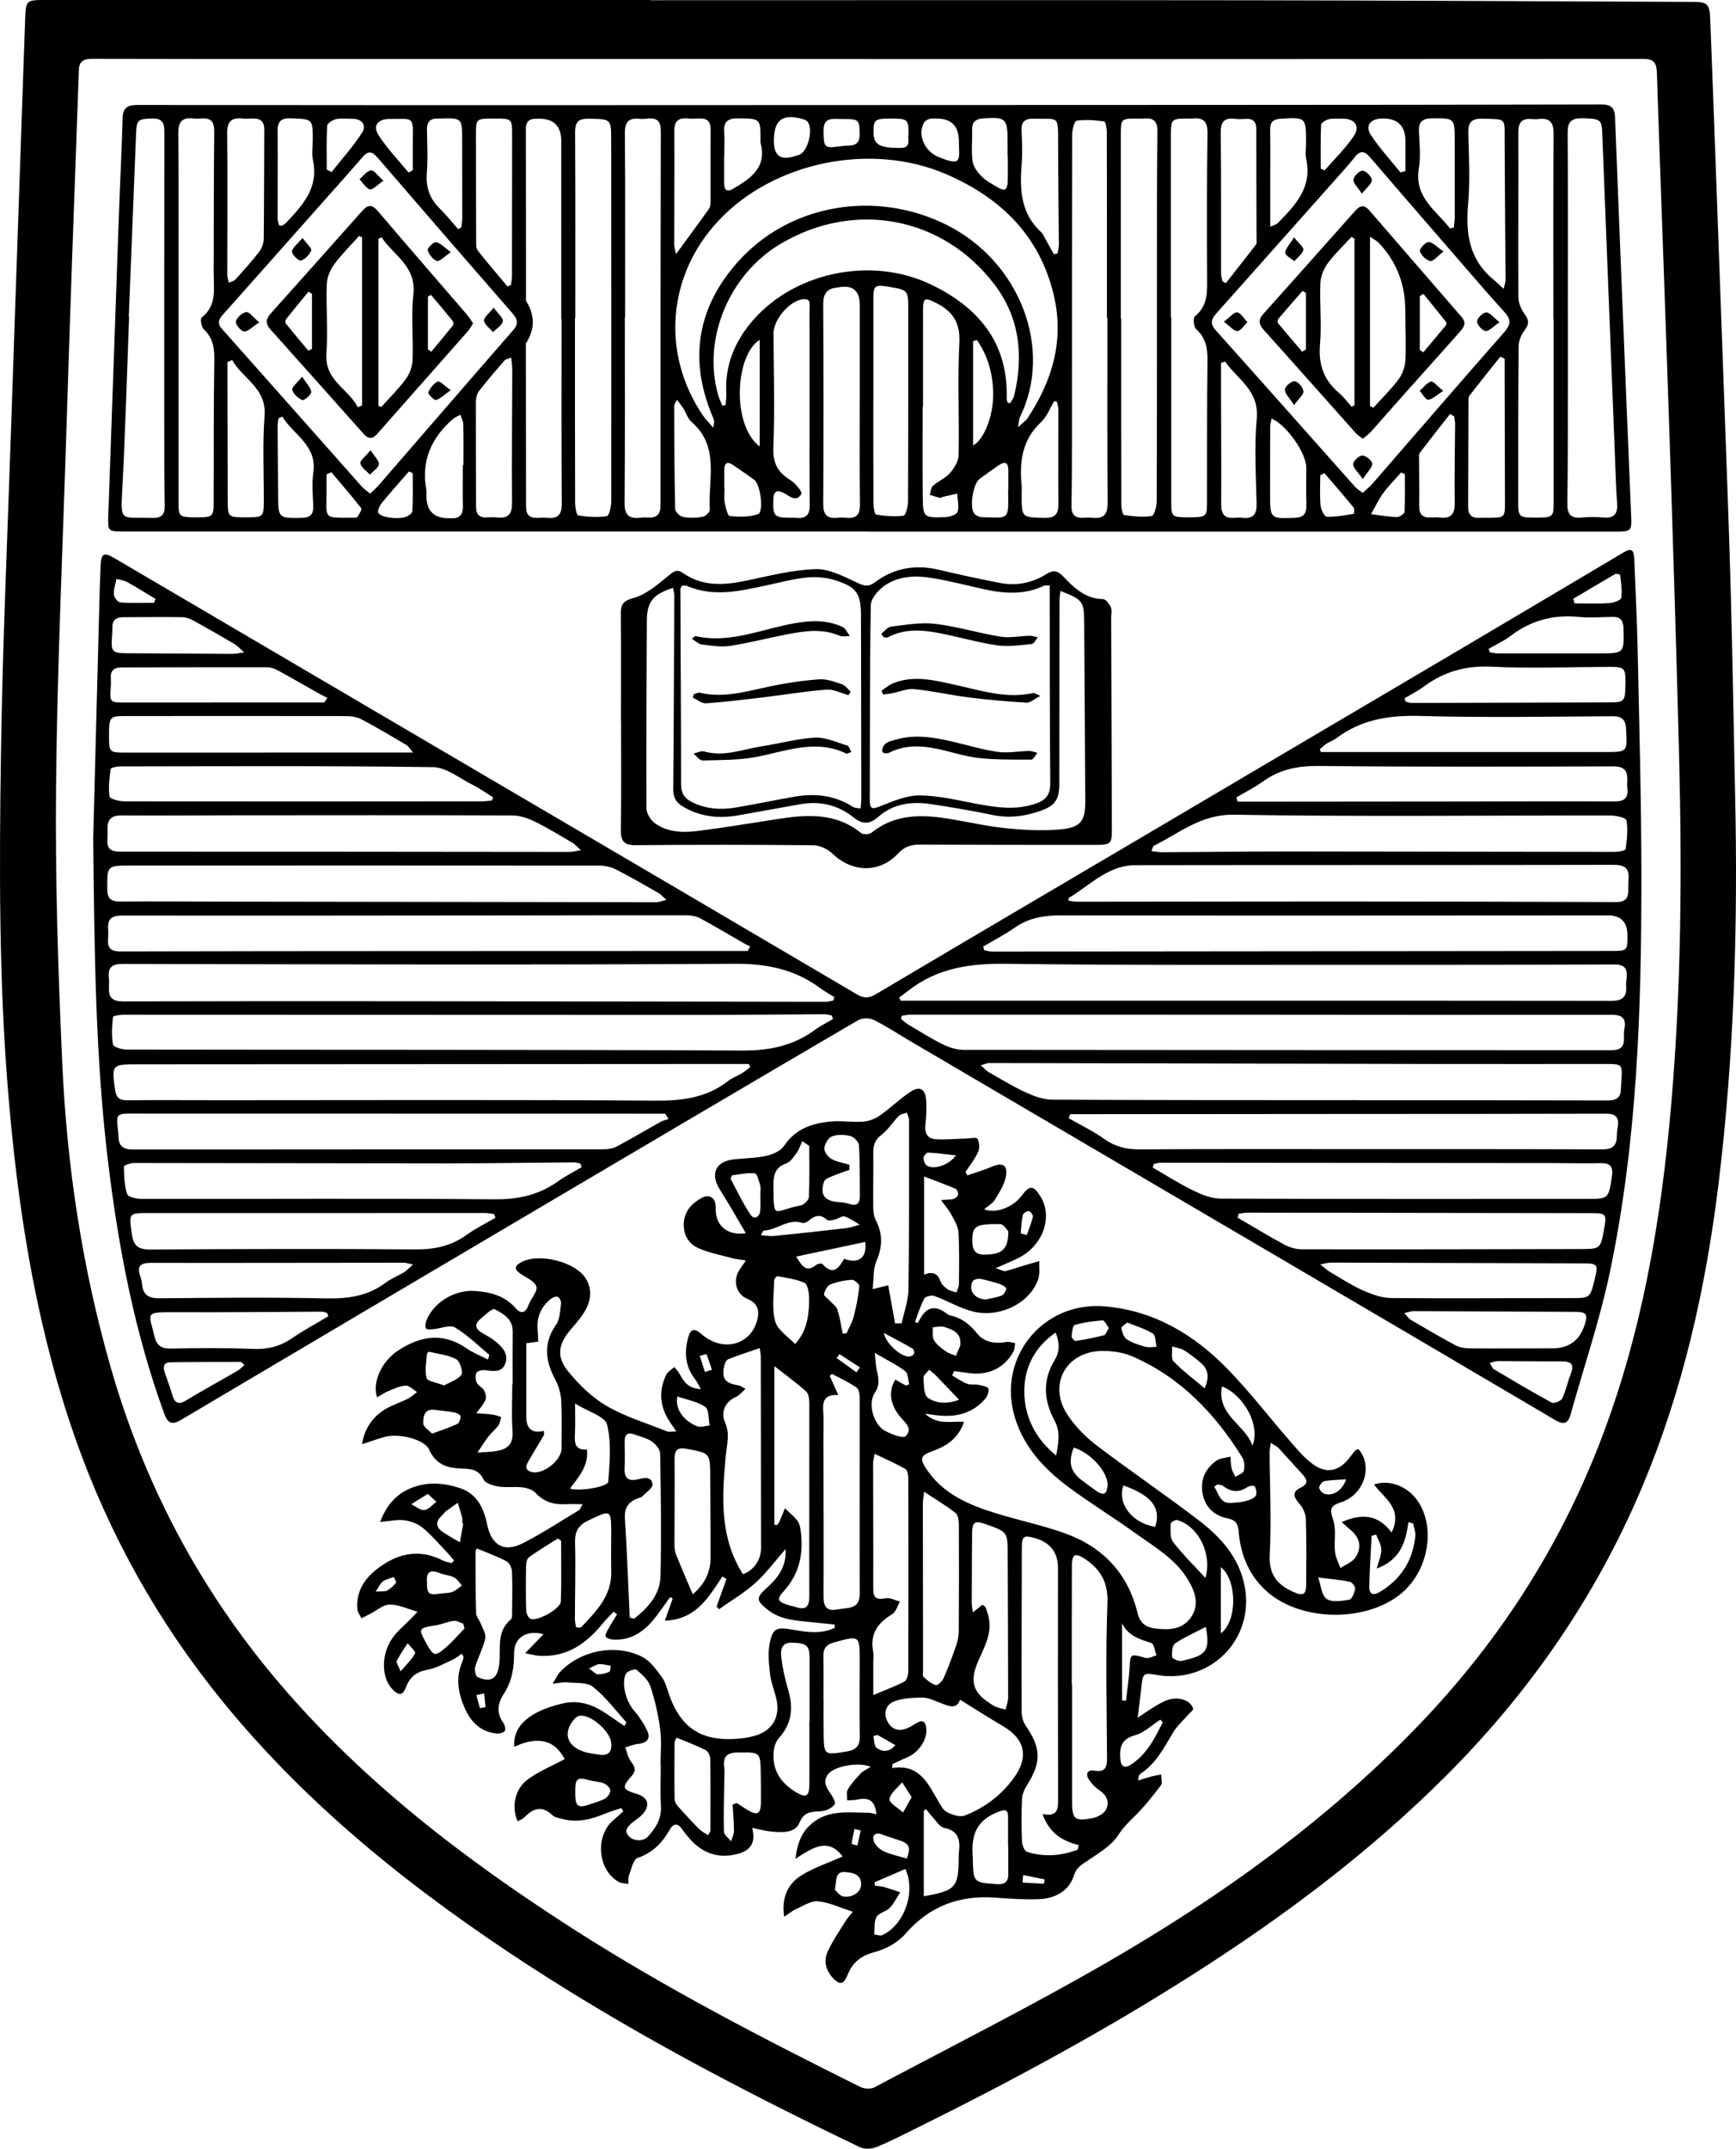 <?xml version="1.0" encoding="UTF-8"?>
<svg id="Layer_2" data-name="Layer 2" xmlns="http://www.w3.org/2000/svg" viewBox="0 0 736.95 911.93">
  <defs>
    <style>
      .cls-1 {
        fill: #000;
        stroke-width: 0px;
      }
    </style>
  </defs>
  <g id="Layer_1-2" data-name="Layer 1">
    <g>
      <path class="cls-1" d="M276.04.09C361.7.09,447.36,0,533.02.12c61.97.09,123.95.44,185.92.69,5.86.02,6.82.93,7.08,7.45.83,20.96,1.58,41.93,2.35,62.9,1.29,35.28,2.59,70.57,3.85,105.85.89,25.13,1.87,50.26,2.54,75.4.76,28.3,1.19,56.61,1.81,84.91,1.22,55.02-.35,109.95-6.98,164.61-5.42,44.64-15.16,88.3-32.82,129.92-19.58,46.15-47.58,86.53-83,121.91-32.11,32.08-68.13,59.12-106.27,83.51-38.08,24.36-77.78,45.81-118.26,65.84-5.67,2.81-11.31,5.72-17.16,8.1-2.04.83-5.08,1.02-6.99.1-51.55-24.72-102.1-51.3-149.7-83.11-47.33-31.63-90.94-67.52-126.17-112.74-26.56-34.11-46.42-71.75-59.92-112.83-14.82-45.1-21.89-91.55-25.81-138.69C-.5,416.04-.31,368.05.4,320.08c.69-46.95,2.84-93.88,4.39-140.81.93-28.29,1.94-56.58,2.91-84.88.99-28.96,1.97-57.92,3-86.87C10.95.32,11.4,0,18.56,0c85.83,0,171.65,0,257.48,0v.08ZM368.42,25.04c-79.66,0-159.32,0-238.97,0-30,0-59.99,0-89.99-.08-3.45,0-5.84.58-5.98,4.75-.92,26.96-1.96,53.91-2.9,80.87-.83,23.8-1.63,47.6-2.37,71.41-1.58,50.6-3.93,101.2-4.42,151.81-.38,39.28.87,78.61,2.66,117.86,1.98,43.37,8.41,86.16,20.37,128.05,14.2,49.77,37.72,94.48,71.18,133.97,35.82,42.26,79.23,75.44,125.56,105.13,39.05,25.01,80.17,46.28,121.64,66.89,1.66.82,4.44,1.01,6,.18,33.39-17.72,67.17-34.75,99.86-53.69,47.41-27.47,91.72-59.3,130.09-98.88,34.08-35.16,60.23-75.26,77.96-120.95,17.96-46.29,26.1-94.64,30.34-143.75,4.22-48.85,4.61-97.85,3.36-146.84-1.19-47.12-2.68-94.22-4.24-141.33-1.65-49.93-3.58-99.86-5.22-149.79-.15-4.44-1.73-5.67-5.96-5.66-109.65.08-219.31.07-328.96.06Z"/>
      <path class="cls-1" d="M247.31,638.37c-2.79,0-4.83-.09-6.86.02-5.07.28-9.45-.83-13.09-4.79-1.27-1.38-3.66-2.11-5.64-2.35-3.29-.4-6.71.18-9.96-.34-2.33-.37-5.66-1.3-6.47-2.98-2.13-4.41-5.44-4.55-9.43-4.66-5.9-.16-10.94-1.77-13.69-8.04-1.86-4.26-12.42-7.01-18.59-5.45-3.03.77-5.97,1.89-9.91,3.16,1-6.18,3.93-10.53,8.02-13.65,3.33-2.53,7.65-3.73,11.46-5.67,1.41-.72,2.61-1.86,3.91-2.82-1.61-.98-3.26-2.81-4.83-2.73-2.53.12-5.04,1.38-7.48,2.37-1.61.66-3.06,1.69-4.68,2.61-2.15-6.57,2.04-15.33,8.86-19.83,9.6-6.33,19.24-7.87,29.29-.87,2.67,1.86,5.81,3.05,8.94,4.65.39-1.44.63-1.95.53-2.03-4.78-3.97-9.27-8.44-14.55-11.58-2.14-1.27-6.02.44-9.11.7-1.07.09-2.65.32-3.12-.24-.53-.62-.33-2.19.03-3.17,2.87-7.83,12.07-13.43,20.74-12.78,6.48.48,12.49,1.97,17.03,7.13,2.57,2.91,4.38,2.25,5.72-1.3,1.01-2.68,3.87-5.64,3.26-7.7-.67-2.28-4.28-3.77-6.73-5.44-3.03-2.06-2.33-3.52.48-5,7.47-3.9,22.84-.07,27.21,7,2.95,4.77,2.17,9.68-.57,14.21-1.62,2.68-3.78,5.06-5.82,7.47-5.17,6.09-6.22,11.37-1.19,17.6,4.59,5.7,10.17,11.17,16.44,14.81,7.97,4.64,17.05,7.36,25.69,10.82.8.32,1.84.04,3.92.04-1.41-2.08-2.3-3.33-3.12-4.63-3.99-6.28-4.39-12.84-1.15-19.48.65-1.33,2.27-2.19,3.44-3.26.82,1.1,1.78,2.11,2.43,3.3,1.7,3.14,3.65,5.85,8.79,6.07-1.03-1.81-1.55-3.07-2.36-4.1-4.19-5.3-4.75-11.2-3.09-17.5.97-3.67,2.38-4.67,5.78-1.71,8.74,7.61,20.31,4.88,23.41-5.3,1.3-4.28.81-7.73-4.07-9.73-4.58-1.88-6.07-7.46-3.55-11.78.73-1.26,1.63-2.42,3.02-4.47-2.35-.38-4.03-.5-5.63-.93-4.92-1.34-10.05-2.28-14.65-4.35-4.16-1.86-6.39-5.82-6.09-10.64.31-4.98,3.32-8.27,7.44-10.56,3.51-1.95,6.25-.02,6.1,4.08-.27,7.73,5.04,11.99,12.79,10.82-3.62-6.11-7.21-12.48-11.11-18.66-4.09-6.48-1.7-11.81,5.98-12.67,4.63-.52,9.37-.5,13.88-1.5,2.73-.61,6.05-2.09,7.5-4.25,4.92-7.33,12.11-9.66,20.12-10.33,4.45-.38,8.99.39,13.45.07,2.38-.17,4.97-1.13,6.93-2.5,4.48-3.13,8.44-7,12.97-10.05,4.11-2.77,6.52-1.41,6.84,3.61.22,3.47.02,7-.35,10.47-.37,3.52,1.09,5.74,4.41,5.94,4.25.26,8.55-.18,12.82-.29,1.71-.05,4.52-.62,4.91.1.82,1.49.99,3.98.29,5.53-1.37,3.04-3.53,5.71-5.37,8.54.24.49.49.98.73,1.47,3.41-1.19,6.9-2.18,10.21-3.61,4.7-2.02,7.02-.95,6.21,3.96-.58,3.51-2.81,6.85-4.72,10.01-.95,1.57-2.85,2.56-4.54,4,4.92,2.03,12.33-.87,15.94-5.75,3.39-4.58,5.05-4.49,8.07.47,5.28,8.67.9,20.81-9.45,25.97-2.76,1.38-5.64,2.54-9.68,4.34,2.24.68,3.29,1.39,4.14,1.2,2.73-.62,5.37-1.59,8.06-2.39,2.1-.63,4.22-1.2,6.33-1.8-.12,2.58.35,5.35-.46,7.69-3.44,9.99-16.13,16.51-27.61,13.69-5.67-1.4-10.87-4.58-16.42-6.6-1.21-.44-3.82.16-4.31,1.07-1.68,3.11-2.69,6.58-3.96,9.92.37.17.73.33,1.1.5.38-.6.79-1.19,1.12-1.82q3.9-7.29,10.56-2.71c.69.47,1.37,1.11,2.14,1.27,4.92,1.03,8.37,3.84,11.54,7.76,3,3.71,7.63,4.38,12.39,3.53,1.17-.21,2.46.3,3.7.48-.24,1.21-.19,2.59-.76,3.62-3.93,7.13-11.04,10.36-19.42,9.04-1.9-.3-3.82-.52-5.72-.78-.29.61-.58,1.22-.87,1.83,2.11,1.21,4.13,2.67,6.37,3.55,1.47.57,3.31.14,4.92.47,1.48.3,3.82.71,4.08,1.58.37,1.24-.43,3.28-1.39,4.4-4.96,5.74-11.51,7.62-18.88,7.08-1.77-.13-3.53-.43-6.61-.81,5.38,4.94,10.91,3.05,16.57,3.42-2.43,7.11-7.45,10.26-13.29,12.4-5.17,1.9-5.76,3.01-2.62,7.73,6.99,10.49,17.89,15.1,29.3,18.64,9.69,3.01,19.7,5.07,29.24,8.47,16.14,5.75,26.91,16.98,31.01,33.86,1.06,4.37,3.53,6.13,7.54,6.61,5.64.67,11.26.6,14.97-4.5,3.91-5.37,2.05-10.86-.94-15.94-5.35-9.1-14.39-14.19-22.6-20.09-9.33-6.7-19.16-12.71-28.37-19.57-10.14-7.56-18.63-16.58-22.57-29.14-8-25.5,11.77-49.91,38.39-47.45,20.87,1.92,37.62,12.01,51.79,26.55,9.27,9.52,17.41,20.13,26.14,30.18,2.83,3.26,5.64,6.64,8.95,9.36,6.44,5.28,12.14,4.33,17-2.29.69-.94,1.39-1.87,2.19-2.71.3-.31.88-.36,1.3-.52,6.23,6.99,2.51,19.33-7.34,22.52-5.16,1.67-4.74,3.4-3.33,7.76,1.31,4.07.24,8.85.7,13.26.25,2.37,1.5,4.63,2.3,6.94,2.16-1.46,5.01-2.46,6.35-4.47,2.96-4.45,1.89-8.49-2.2-11.86-.96-.79-1.87-1.65-3.6-3.18,8.63-3.81,15.46-3.2,21.18,4.4,4.99-10.23-3.25-14.55-7.45-20.36,6.72-2.25,14.32.82,18.56,7.02,7.78,11.36,4.46,29.8-7.07,39.29-14.98,12.33-42.76,11.93-57.18-1.08-7.37-6.65-10.97-15.42-11.78-25.19-.28-3.39-1.17-4.93-4.69-5.66-5.62-1.16-9.59-4.66-10.63-10.6-1.01-5.82,1.16-10.58,5.9-13.9,1.6-1.12,3.94-1.16,5.95-1.69.13,1.63.09,3.3.45,4.88.3,1.28,1.08,2.44,1.65,3.65,1.25-.84,3.31-1.48,3.57-2.55.41-1.77.24-4.17-.69-5.68-11.55-18.6-26.2-34.01-46.64-42.86-3.98-1.72-8.74-2.39-13.12-2.3-15.22.32-22.81,14.5-14.38,27.13,3.26,4.89,7.61,9.35,12.3,12.92,14.31,10.89,29.22,20.98,43.51,31.91,9.39,7.18,17.19,15.96,19.42,28.17,4.09,22.36-14.66,41.17-37.09,37.4-5.98-1-6.15-.86-6.81,5.07-.43,3.86-.93,7.71-1.57,13.06,2.68-1.79,4.08-2.78,5.53-3.68,4.54-2.82,9.08-6,14.8-3.64,1.37.56,2.75,2.01,3.23,3.37.23.65-1.62,2.04-2.53,3.1-2.04,2.38-4.47,4.52-6.04,7.17-3.83,6.46-7.23,13.16-13.8,17.44-.61.4-.93,1.25-.95,2.89,1.87-.58,3.73-1.22,5.62-1.73,1.34-.36,2.73-.55,4.1-.81,0,1.57.64,3.62-.12,4.61-3.47,4.56-7.08,9.08-11.14,13.1-2.52,2.49-4.83,4.67-6.85,7.85-2.91,4.59-8.34,7.72-13.05,10.96-2.56,1.76-4.73,2.74-5.9,6.41-2.1,6.57-8.04,9.69-14.82,9.96-6.14.24-12.32-.2-18.46-.65-15.3-1.12-27.97,3.54-38.26,15.39-3.14,3.62-8.19,6.43-12.88,7.66-5.83,1.52-9.47,4.36-11.61,9.68-1.73,4.3-3.47,4.53-6.57,1.01-2.83-3.22-3.57-7.11-1.94-10.74,2.08-4.63,5.05-8.87,7.74-13.21.9-1.45,2.13-2.7,3-3.79-5.27-1.69-9.94-3.97-14.78-4.45-3.03-.3-6.37,2.02-9.48,3.38-1.54.67-2.86,1.83-4.9,3.18-1.19-8.12,1.49-13.92,7.29-17.55,5.22-3.27,11.26-5.23,17.52-8.03-6.24-8.21-12.61-3.79-20.06.98.88-6.88,2.72-11.29,6.8-14.82,7.19-6.2,15.84-4.76,24.21-4.72,1.1,0,2.19.41,3.37.65-.51-5.64-2.96-7.37-8.18-6.23-1.37.3-2.82.21-4.23.31.06-1.56-.42-3.45.29-4.62,1.49-2.48,3.48-4.7,5.49-6.81,1.04-1.09,2.57-1.72,4.27-2.81-5.22-2.16-15.18-.3-17.93,2.92-2.46,2.88-1.28,5.43.62,8.11,1.04,1.46,2.55,4.12,2,4.88-1.1,1.51-3.42,2.69-5.36,2.91-3.97.45-7.43-.41-9.68,5.05-1.85,4.49-7.92,4.07-12.65,3.53-2.41-.28-4.77-.95-7.38-1.49,1.63,6.2-.42,9.67-6.57,11.18-8.08,1.99-14.77-.55-20.14-6.78-1.09-1.26-2.13-2.57-3.09-3.93-1.75-2.48-3.57-2.44-5.02.08-3.25,5.66-7.27,10.04-13.83,12.23-1.83.61-2.59,4.73-3.6,7.34-.43,1.11-.22,2.46-.3,3.7-1.38-.27-2.95-.22-4.12-.88-8.94-5.04-10.11-19.59-2.19-26.23,1.42-1.19,2.77-2.45,4.15-3.68-.25-.47-.5-.94-.75-1.41-2.21.73-4.47,1.32-6.61,2.22-6.11,2.59-12.32,4.16-18.95,2.27-1.27-.36-2.81-.57-3.69-1.42-4.43-4.28-8.22-3.08-11.99.9-.71.75-1.87,1.07-2.84,1.59-2.6-5.56-1.4-13.27,3.88-17.39,4.7-3.67,10.5-5.92,16.09-8.95-4.78-9.17-12.6-9.29-21.4-5.24-.73-9.42,7.4-15.29,20.45-18.36,11.29-2.65,18.31,4.36,26.34,9.56.51-1.09.84-1.55.76-1.64-4.62-5.11-8.81-10.77-14.13-15-2.56-2.04-7.24-1.49-10.99-1.89-1.54-.17-3.15.25-6.13.53,1.48-2.39,2.09-3.85,3.1-4.92,8.67-9.2,23.78-12.22,35.04-6.37,3.3,1.72,5.8,5.29,8.13,8.41,1.54,2.07,2.22,4.82,3.09,7.34,4.93,14.25,13.69,20.07,28.82,18.96,2.48-.18,4.99-.55,7.39-1.21,7.59-2.06,11.14-7.98,9.42-15.63-.76-3.41-2.21-6.71-2.63-10.15-.53-4.4-1.08-9.03-.26-13.3,1.32-6.91,3.08-7.2,9.88-6.01,5.88,1.03,12.03,1.97,17.73-.8.02-.46.03-.92.05-1.38-3.05-.31-6.1-.6-9.14-.94-6.77-.75-13.73-.86-19.42-5.41-4.87-3.89-4.88-5.1-.29-9.22,4.79-4.3,8.45-9.2,7.94-16.47-4.23,4.83-8.08,10.09-12.81,14.37-4.67,4.22-10.23,7.46-15.4,11.13-.35-.38-.7-.75-1.05-1.13l4.2-11.71c-.57-.35-1.14-.69-1.72-1.04-5.87,8.71-11.1,18.32-24.44,18.74,1.34-3.78,2.34-6.58,3.34-9.39-.37-.2-.74-.39-1.1-.59-2.27,3.11-4.43,6.32-6.84,9.32-4.5,5.58-10.08,9.22-17.6,8.69-1.04-.07-2.56-.56-2.9-1.29-.33-.71.46-2.06.98-3,1.2-2.18,2.54-4.29,3.83-6.42-.5-.36-1-.73-1.5-1.09-1.56,1.69-3.23,3.29-4.68,5.07-6.96,8.54-15.28,14.37-26.91,13.61-1.58-.1-3.13-.56-5.95-1.08,3.06-3.15,5.33-5.48,7.82-8.05-7.26-2.03-12.49,1.54-12.48,7.85,0,6.25-.86,12.18-4.48,17.62-2.51,3.79-3.11,8.01-.09,12.15.65.89,1.08,2.8.59,3.44-.62.81-2.35,1.18-3.53,1.06-6.47-.64-10.67-4.69-13.2-10.21-2.98-6.48-4.34-13.32-1.25-20.31.26-.59.39-1.26.46-1.91.03-.27-.25-.58-.67-1.45-1.39.91-2.61,1.97-4.02,2.61-3.44,1.55-6.85,3.53-10.49,4.19-4.64.85-7.54,2.95-9.16,7.3-1.39,3.75-3.19,3.92-6.01.81-4.37-4.82-4.71-14.08-.1-21.09,2.21-3.37,5.58-5.97,8.42-8.93.74-.77,1.46-1.55,2.54-2.69-4.34-1.21-8.12-3.08-11.87-3.04-2.76.03-5.5,2.55-8.25,3.95-1.23.63-2.47,1.25-3.71,1.88-.6-1.3-1.63-2.57-1.73-3.91-.66-8.72,4.24-14.44,10.93-18.85,8.11-5.35,16.67-6.32,25.55-1.68,1.08.56,2.39.68,3.6,1.01.32-.37.64-.74.96-1.11-1.12-1.3-2.19-2.65-3.37-3.88-3.3-3.43-6.4-7.12-10.07-10.11-2.09-1.69-5.07-2.75-7.77-3.09-2.96-.38-6.06.38-10.17.74,2.9-7.65,7.34-12.23,13.81-14.66,6.67-2.5,13.58-1.89,20.13.3,7.04,2.36,10.05,8.29,11.45,15.2,1.87,9.21,7.24,12.28,15.44,8.06,8.12-4.18,15.8-9.22,23.64-13.94.46-.28.63-1.03,1.49-2.53ZM442.55,769.88c6.68,1.34,6.63-2.32,6.62-6.55-.1-32.62-.06-65.25-.05-97.87q0-9.88-9.77-12.68c-4.81-1.37-5.56-.83-5.57,4.2-.06,23.14-.15,46.27-.08,69.41,0,2.02.59,4.37,1.72,6,6.56,9.52,6.73,15.44.58,25.19-1.1,1.74-2.05,3.89-2.15,5.9-.28,5.98-.25,11.98-.01,17.97.06,1.58,1.01,4.14,2.11,4.49,7.16,2.27,14.37,1.74,21.4-.87.26-.1.27-.88.58-2.02-6.98-1.67-12.59-5.18-15.37-13.16ZM407.55,721.38c-1.49,4.44-5.17,2.58-8.91,1.12-2.31-.9-4.77-2.05-7.14-2.03-4.03.04-8.32.23-12,1.65-3.28,1.27-4.66,4.79-2.79,8.41,1.95,3.78,5.13,4.45,8.87,2.74,1.2-.55,2.3-1.32,3.45-1.99,2.8-1.64,3.97-.46,4.2,2.41.4,4.88-3.32,10.23-8.5,12.33-1.97.8-3.87,1.76-5.8,2.65-.09.57-.18,1.14-.27,1.71,11.76-1.87,15.27,6.64,19.68,14.1,1,1.7,2.06,3.83,3.66,4.61,2.26,1.11,5.46,2.24,7.52,1.45,8.5-3.29,15.64-8.68,21.02-16.2,6.24-8.71,4.57-16.26-4.63-21.67-6.05-3.56-11.96-7.35-18.35-11.3ZM454.98,714.99h.12c0,16.32,0,32.65,0,48.97,0,8.2.91,9.17,8.85,7.63,2.11-.41,4.82-1.96,5.65-3.73,1.3-2.76.48-5.74-2.56-7.79-1.88-1.26-3.64-2.99-4.85-4.9-1.39-2.18-.62-4.21,2.3-3.71,4.96.84,5.48-1.65,5.45-5.69-.14-21.82-.65-43.66.18-65.44.35-9.25-3.3-14.78-10.33-19.22-1.03-.65-2.67-1.35-3.54-.95-.77.35-1.21,2.19-1.22,3.37-.07,17.15-.05,34.31-.05,51.46ZM355.87,592.07c-6.14-.36-6.69,2.85-6.39,7.04.28,3.81.06,7.66.07,11.49.04,22.33.15,44.66.06,66.98-.02,4.32,1.33,6.34,5.83,5.49,1.63-.31,3.31-.38,4.94-.69,3.27-.61,4.61-2.46,4.6-5.96-.08-27.49.02-54.98-.02-82.48,0-1.71-.18-4.2-1.26-4.97-3.25-2.32-6.98-3.97-10.52-5.88-.31.29-.62.57-.94.86,1.06,2.38,2.13,4.77,3.62,8.11ZM370.71,719.39c4.98-2.09,9.25-3.63,13.23-5.73,1.04-.55,1.62-2.85,1.62-4.35.09-27.28.09-54.56.02-81.84,0-1.39-.33-3.51-1.24-4.03-4.06-2.32-8.39-4.19-13.05-6.43-.3,1.77-.64,2.86-.64,3.95,0,17.8.11,35.61.05,53.41-.01,4.14,1.74,4.61,5.35,3.95,1.85-.34,3.98.88,5.98,1.39-1.06,1.82-1.68,4.39-3.26,5.34-6.16,3.7-9.58,8.43-8.1,15.91.28,1.44.04,2.99.04,4.48,0,4.56,0,9.12,0,13.93ZM315.42,668.13c4.63-1.79,7.66-6,7.65-11.28-.03-26.95-.05-53.9-.11-80.85,0-1.23-.28-2.46-.45-3.86-4.79,1.65-9.13,3.03-13.35,4.71-.82.33-1.48,1.74-1.7,2.77-1.19,5.55.28,7.42,6.22,8.39.72.12,1.37.69,2.8,1.45-1.6,1.38-2.62,2.73-3.98,3.35-4.87,2.19-6.54,6.61-4.78,10.67,2.32,5.33.79,9.62.32,14.83-1.52,16.81-2.68,34.11,7.37,49.82ZM392.3,633.13c-.23,2.06-.53,3.46-.53,4.86,0,23.6.03,47.21.07,70.81,0,.99-.3,2.42.22,2.9,1.55,1.43,3.32,2.95,5.26,3.49.79.22,2.74-1.78,3.33-3.14,1.98-4.53,3.69-9.18,5.3-13.86.63-1.84,1.02-3.86,1.04-5.8.11-15.13.14-30.25.05-45.38,0-1.69-.35-4.08-1.47-4.95-3.98-3.11-8.37-5.7-13.28-8.94ZM328.74,647.09c.4.05.79.1,1.19.16.34-.53.76-1.04,1.01-1.61.8-1.82,1.53-3.67,2.29-5.51,1.79,1.75,3.77,3.36,5.3,5.31.86,1.1,1.18,2.76,1.38,4.22,1.27,9.52-.47,18.21-7.13,25.56-3.18,3.51-2.83,4.52,1.79,5.96,1.11.35,2.27.54,3.38.9,4.26,1.35,5.62-.29,5.61-4.61-.08-27.31.05-54.62.01-81.93,0-1.71-.29-4.04-1.39-5.03-4.19-3.74-8.77-7.05-13.45-10.71v67.29ZM379.96,561.67c.94-.01,1.88-.03,2.82-.04,1-4.78,2.79-9.55,2.86-14.34.35-23.97.27-47.94.27-71.92,0-1.05-.62-2.09-.95-3.14-1.15.43-2.6.56-3.39,1.35-2.56,2.6-4.53,5.9-7.39,8.06-2.8,2.13-3.49,4.46-3.46,7.65.09,7.66-.11,15.32-.02,22.98.02,1.94.29,4.08,1.16,5.76,2.98,5.8,2.74,11.25.17,17.25-1.43,3.33-1.07,7.44-1.59,11.84,3.17-.79,4.86-1.2,6.62-1.64,1,5.59,1.95,10.89,2.9,16.19ZM417.09,681.05c.62.53,1.12.77,1.32,1.16.36.73.53,1.56.79,2.34,2.45,7.17-.68,13.3-3.54,19.54-4.43,9.66-2.89,14.49,6.27,19.88,1.46.86,3.28,1.09,4.93,1.61.39-1.71,1.11-3.41,1.11-5.12,0-20.12-.14-40.25-.19-60.37-.02-9.9.04-9.9-9.27-13.2-4.85-1.72-5.82-1.01-5.85,4.3-.06,9.64-.13,19.29-.14,28.93,0,1.24.27,2.47.47,4.16,1.66-1.32,2.86-2.27,4.1-3.24ZM267.34,686.5l1.84.5c5.91-4.64,11.04-10.22,11.22-18.15.39-17.31.15-34.63-.16-51.95-.03-1.77-1.91-4.01-3.55-5.13-2.14-1.47-4.88-2.07-7.38-2.99-2.77-1.03-4.15-.02-4.14,2.93.01,3.83.17,7.67-.02,11.49-.19,4.07,1.5,5.53,5.42,4.68,2.6-.57,5.94-1.64,6.43,2.09.19,1.48-2.69,3.42-4.27,5.06-.43.44-1.18.6-1.81.82-4.11,1.46-5.94,4.05-5.64,8.69.89,13.97,1.39,27.96,2.05,41.95ZM294.08,676.61c4.41-3.64,7.54-8.71,7.56-15.38.04-11.49-.12-22.98-.16-34.47-.03-10.18-.04-9.98-9.85-11.84-4.26-.81-5.3.59-5.27,4.53.1,11.99-.05,23.98-.04,35.97,0,1.46.15,3.03.69,4.37,2.14,5.38,4.46,10.68,7.06,16.83ZM230.89,607.27c0,.93.18,1.52-.03,1.88-2.01,3.44-4.12,6.83-6.12,10.28-1.09,1.88-2.56,4.18.67,5.22,4.84,1.57,12.95-4.77,12.95-9.86,0-6.83.24-13.67-.13-20.47-.16-2.99-1.09-6.17-2.51-8.81-4.28-7.98-5.16-15.51.41-23.42,1.63-2.32,1.62-5.89,2.04-8.94.12-.89-.66-2.5-1.39-2.77-.82-.3-2.28.3-3.08.97-4.13,3.42-5.99,7.85-5.45,13.25.16,1.59.16,3.19.24,4.81-1.96.26-3.37.44-5.08.66,0,10.57,0,20.86,0,31.15q0,7.86,7.49,6.06ZM539.44,612.35c-.26,2.07-.49,3.02-.49,3.98.08,14.48.82,28.99.06,43.42-.45,8.63,3.28,12.97,10.34,16.01,3.89,1.68,5.13.97,5.14-3.33.03-9.32.16-18.65-.16-27.96-.08-2.2-1.34-4.74-2.84-6.42-2.46-2.76-3-4.91.62-6.66,3.99-1.93,2.46-3.88.41-6.1-3.26-3.53-6.42-7.15-9.7-10.65-.71-.76-1.75-1.2-3.39-2.3ZM349.56,721.45h.07c0,4.66-.06,9.31.01,13.97.15,9.64.15,9.47,9.7,7.95,4.06-.65,5.72-2.36,5.66-6.51-.17-10.47-.04-20.95-.03-31.42,0-11.5.04-11.39-10.86-8.4-3.32.91-4.67,2.56-4.58,5.96.15,6.15.04,12.3.04,18.45ZM280.52,748.99s-.08,0-.12,0c0-4.99.52-10.05-.13-14.95-.82-6.17-2.19-12.35-4.15-18.25-.91-2.75-3.53-5.13-5.87-7.1-.65-.55-3.88.51-4.5,1.62-2.11,3.84,0,11.59,2.98,15.12,2.41,2.85,4.65,6.03,6.15,9.43,1.34,3.04-.37,4.95-3.87,5.25-1.9.16-3.73,1-5.6,1.53.8,2.04,1.21,4.38,2.49,6.04,1.69,2.19,2.23,3.81.23,6.07-4.3,4.87-4,5.71,2.17,7.59,4.81,1.46,5.88,4.82,2.5,8.6-1.52,1.7-3.68,2.82-5.34,4.42-.82.79-1.84,2.28-1.6,3.09,1.12,3.71,6.6,4.84,9.27,1.92,3.32-3.61,5.75-7.58,5.44-12.91-.33-5.8-.07-11.64-.07-17.47ZM343.59,730.47s.05,0,.08,0c0-8.98.01-17.96,0-26.94-.01-5.15-1.38-6.29-7.7-6.35-4.51-.04-4.65,3.48-4.3,6.32.58,4.75,1.68,9.48,3.02,14.09,2.17,7.44,1.36,14.06-3.98,19.99-1.13,1.26-1.91,3.15-2.15,4.84-1.17,8.22,2.5,14.12,9.4,18.23,4.22,2.51,5.61,1.69,5.63-3.24.03-8.98,0-17.96,0-26.94ZM392.3,540.94c3.68-1.46,5.75-.47,6.94,2.83.47,1.3,1.72,2.49,2.91,3.32,1.09.77,2.57.99,3.88,1.45.37-1.21,1.04-2.42,1.05-3.64.06-7.3.22-14.62-.21-21.9-.15-2.52-1.7-5.05-2.94-7.39-1.04-1.96-2.57-3.67-4.46-6.29,2.83-.23,4.18-.13,5.38-.51.78-.25,1.78-1.12,1.89-1.83.12-.77-.46-2.19-1.1-2.46-4.18-1.78-8.47-3.33-13.35-5.2v41.63ZM202.35,657.14c-.13.38-.5.98-.5,1.58.03,8.66.01,17.33.26,25.99.04,1.43,1.38,2.79,1.94,4.26.8,2.1,2.36,4.48,1.94,6.37-.92,4.18-3.08,8.06-4.3,12.2-.37,1.26.27,3.88,1.16,4.26,5.61,2.45,8.34.6,9.07-5.46.79-6.56-1.37-13.89,4.98-19.07.57-.47.48-1.89.49-2.88.05-5.83.2-11.67-.06-17.49-.07-1.52-1.14-3.66-2.39-4.32-3.86-2.05-8.02-3.52-12.59-5.44ZM244.48,690.54c.85.15,1.17.28,1.48.25.32-.03.72-.12.92-.34,6.25-6.67,12.8-13.17,12.6-23.35-.1-5.32-.03-10.65-.02-15.97,0-10.61.08-10.46-9.67-5.85-4.17,1.97-5.81,4.61-5.68,9.31.28,10.8-.04,21.62-.06,32.43,0,1.23.3,2.46.45,3.53ZM217.47,587.53c.06,0,.11,0,.17,0,0-7.48-.06-14.96.02-22.44.05-5.29-4.03-7.58-7.68-9.44-1.08-.55-4.22,2.61-6.22,4.3-2.38,2.02-1.94,4,.64,5.59,1.84,1.13,3.82,2.08,5.5,3.41,3.07,2.44,6.12,5.39,4.63,9.65-1.5,4.29-5.49,3.21-8.99,2.9-1.11-.1-2.99.42-3.31,1.16-.5,1.2-.38,3.01.19,4.22.6,1.25,2.36,1.92,3.04,3.16.64,1.17,1.1,3.01.62,4.11-.9,2.06-2.54,3.8-3.88,5.67,2.3.16,4.61.24,6.89.53,1.24.16,2.43.68,3.65,1.04-.36,1.19-.44,2.57-1.13,3.52-1.26,1.74-2.99,3.12-4.3,4.82-1.66,2.16-3.1,4.49-4.63,6.75,2.83-.23,5.71-.24,8.49-.73,4.5-.8,6.78-3.16,6.41-8.28-.48-6.62-.12-13.29-.12-19.94ZM287.22,737.47c-.38.85-.86,1.42-.86,2-.06,7.99-.1,15.98,0,23.97.01,1.04.62,2.26,1.33,3.06,2.95,3.33,5.98,6.6,9.11,9.76,1.03,1.04,2.43,1.7,3.81,2.63.56-1.14.95-1.57.95-2.01.04-10.15.1-20.3-.06-30.45-.02-1.28-.92-3.17-1.96-3.69-3.93-1.98-8.08-3.5-12.33-5.28ZM393.19,767.86c-.34.2-.68.4-1.03.6v36.31c13.33-2.25,14.72-3.8,14.82-15.77,0-.83-.05-1.67.05-2.49.63-5.16.28-9.45-6.26-10.77-1.89-.38-3.36-2.98-4.95-4.64-.96-1-1.77-2.15-2.64-3.23ZM448.34,617.77c.94-5.05,1.98-9.95-.63-14.77-4.69-8.67-5.24-17.28.12-25.98,2.08-3.38,2.06-7.1.3-11.48-9.06,6.3-13.25,14.87-13.3,24.75-.05,10.92,4.72,20.26,13.51,27.48ZM310.99,765.9c.58-.24,1.15-.47,1.73-.71,1.62,1.04,3.2,2.15,4.87,3.12,3.91,2.29,5.38,1.45,5.42-3.1.04-3.98,0-7.97-.05-11.95-.13-9.87-.13-9.59-9.76-9.49-4.72.05-6.31,1.78-5.77,6.22.2,1.64.06,3.32.04,4.98-.09,7.46-.36,14.93-.15,22.39.04,1.41,1.97,2.76,3.03,4.14.43-1.5,1.23-3.01,1.23-4.51,0-3.69-.37-7.39-.59-11.08ZM238.2,653.91c-.47-.32-.93-.63-1.4-.95-4.11,2.62-8.3,5.12-12.26,7.95-.85.61-1.19,2.37-1.22,3.61-.11,6.31-.14,12.62.05,18.93.04,1.24.82,3.09,1.8,3.56,2.76,1.36,12.82-4.24,12.92-7.35.29-8.58.1-17.17.1-25.75ZM241.96,631.77c3.92,1.31,16.11-.74,16.26-2.94.56-8.09,1.42-16.58-.53-24.23-.9-3.53-8.02-5.48-13.57-8.93,0,4.99.14,8.71-.04,12.41-.19,3.83-.42,7.46,5.07,7.12.8,7.03-3.56,11.64-7.19,16.57ZM428.02,783.54s-.06,0-.09,0c0-3.99.01-7.98,0-11.96,0-1.93,0-4.02-2.94-3.04-8.87,2.94-12.54,8.32-12.16,17.68.03.83.1,1.66.12,2.49.24,10.3.25,10.24,10.31,10.95,3.18.22,4.75-.97,4.76-4.15.02-3.99,0-7.98,0-11.96ZM360.6,494.3c0,.73,0,1.46,0,2.19-2.55.93-5.13,1.77-7.62,2.82-1.18.5-2.85,1.18-3.16,2.15-1.81,5.64.17,8.27,6.07,8.7,1.48.11,3.01.26,4.41.73,3.26,1.1,4.77.09,4.73-3.37-.1-7.16.06-14.33-.39-21.47-.09-1.44-2.17-3.55-3.69-3.92-2.5-.62-5.52-.7-7.86.2-1.54.59-3.01,3.24-3.14,5.06-.1,1.45,1.54,3.64,2.99,4.46,2.3,1.29,5.09,1.7,7.67,2.48ZM337.48,570.42c4.24-4.43,6.19-10.61,5.97-19.89-.05-2.12-.61-5.48-1.93-6.08-3.54-1.61-7.62-2.08-11.51-2.83-.36-.07-1.38,1.16-1.38,1.8-.07,5.82-1.04,11.93.44,17.37,1,3.7,5.49,6.45,8.42,9.63ZM384.59,588.05c.46-.17.92-.35,1.38-.52-.52-1.91-.42-4.63-1.67-5.58-3.61-2.73-7.77-4.75-12.95-7.77.37,3.35.41,5.55.9,7.64.77,3.25,1.35,5.93-.89,9.31-3.12,4.69-.49,13.5,4.35,16.13,2.69,1.46,7.62,3.36,8.76,2.24,3.4-3.35-.7-6.06-2.73-8.69-3.94-5.12-4.61-10.27-1.7-15.31,1.52.85,3.03,1.7,4.55,2.55ZM343.54,486.33c-.99-.67-1.98-1.35-2.97-2.02-.76,1.65-1.3,3.45-2.34,4.9-1.24,1.72-2.63,3.91-4.43,4.54-4.95,1.74-5.49,5.11-5.46,9.7.08,15.13.11,10.2,11.6,8.14,1.37-.25,3.38-2.27,3.44-3.54.33-7.22.16-14.47.16-21.71ZM599.91,646.56c-.68-.18-1.37-.36-2.05-.54-1.08,8.47-3.43,16.01-13.41,19.68.9-3.5,2.02-5.82,1.94-8.09-.08-2.14-1.42-4.23-2.21-6.34-.64.18-1.28.36-1.92.53-.35,7.2-.84,14.41-.99,21.62-.07,3.55,1.98,3.72,4.63,2.12,8.85-5.37,13.83-13.24,14.91-23.48.19-1.78-.57-3.65-.9-5.48ZM259.47,740.09c.07-5-8.78-12.71-13.36-11.9-.75.13-1.57.6-2.08,1.17-5.07,5.55-3.75,11.28,3.33,13.92,2.13.8,4.51.98,6.78,1.38,3.88.68,5.67-.98,5.33-4.57ZM371.25,798.86c.07.47.14.95.21,1.42,1.33.2,2.7.26,3.99.63,2.26.64,4.47,1.46,6.7,2.21-1.45,2.22-2.63,4.72-4.44,6.59-1.57,1.62-4.64,2.1-5.63,3.87-1.13,2.02-.7,4.91-.95,7.43,1.17.11,2.57.68,3.48.24,9.45-4.47,14.22-18.39,9.72-28.03-4.38,1.89-8.73,3.76-13.08,5.64ZM357.74,565.95c.54-.02,1.08-.04,1.61-.05,1.04-2.36,2.41-4.63,3.05-7.1,1.1-4.24,1.94-8.57,2.4-12.91.09-.85-2.16-2.81-3.22-2.74-3.09.21-6.26.87-9.14,2.02-1.27.51-2.32,2.54-2.64,4.05-.16.74,1.59,1.88,2.46,2.85,1.12,1.24,2.76,2.32,3.23,3.78,1.06,3.26,1.54,6.72,2.25,10.09ZM476.31,721.67c.56.04,1.12.09,1.68.13.51-4.49,1.2-8.97,1.48-13.48.42-6.63.25-6.5,6.83-4.7,1.35.37,3.08-.67,4.64-1.06-.7-1.82-1.01-4.87-2.18-5.25-5.02-1.62-9.9-3.05-12.45-8.42v32.78ZM511.72,669.69c2.96-10.18-2.99-22.04-12.04-24.58-.75-.21-2.72,1.03-2.72,1.59,0,2.61-.38,5.9,1,7.7,4.07,5.3,8.92,10.01,13.76,15.29ZM188.48,588c2.42-1.37,5.74-2.33,7.37-4.53.85-1.15-.6-5.75-2.19-6.6-3.41-1.82-7.57-2.25-11.44-3.16-.25-.06-.97.62-.99.98-.21,3.41-1,7.01-.14,10.15.38,1.39,4.14,1.86,7.39,3.16ZM337.96,533.32c2.54,4.05,4.31,6.96,8.54,3.5.61-.5,2.3-.74,2.64-.35,4.55,5.12,7.01,1.63,9.2-2.23,6.24,2.35,9.8-.55,8.96-7.16-9.59,2.04-19.14,4.07-29.34,6.24ZM323,524.22c2.14.15,3.84.51,5.47.35,10.19-1.03,20.38-2.12,30.56-3.31,2.02-.24,3.98-.99,5.96-1.5-2.14-1.21-4.18-2.76-6.47-3.5-1.08-.35-2.63.98-4.02,1.29-1.14.26-2.85.68-3.48.11-2.97-2.66-5.35-1.68-7.89.55-.63.55-1.84,1.01-2.56.78-6.09-1.94-10.75,3.09-16.37,3.29-.26,0-.49.76-1.2,1.93ZM428.03,522.55c-.48-.45-1.95-3.01-3.45-3.03-10.25-.15-11.67.86-11.81,6.38-.09,3.74.49,6.65,5.24,6.58,7.34-.11,10.03-2.17,10.02-9.93ZM455.83,614.35c-2.46,6.08-1.5,10.13,3.33,13.83,2.1,1.61,4.23,3.17,6.41,4.68,3.09,2.14,4.4,1.1,4.59-2.48.29-5.5-7-13.76-14.33-16.02ZM531.69,613.54c3.46-8.5-3.57-21.44-12.95-25.14-2.36,12.19,9.92,16.23,12.95,25.14ZM476.87,630.42c-2.64,7.86,3.69,15.9,13.51,17.6,2.68-7.9-1.45-13.38-13.51-17.6ZM197.16,691.14c-.18-.69-.36-1.37-.53-2.06-1.35-.43-2.76-1.35-4.04-1.19-2.42.29-4.74,1.41-7.16,1.82-8.03,1.33-8.04,1.27-4.19,8.18,2.78,4.98,3.43,5.22,7.9,1.42,2.89-2.46,5.36-5.42,8.02-8.16ZM493.58,730.95c-.34-.37-.68-.75-1.01-1.12-3.55,2.28-6.83,5.56-10.72,6.61-5.87,1.59-6.63,5.14-6.25,10.05.26,3.39,1.84,4.16,4.58,2.37,6.68-4.37,10.04-11.15,13.4-17.91ZM322.74,507.08s.02,0,.03,0c0-1.32.28-2.72-.06-3.95-.52-1.86-1.31-5.02-2.26-5.13-3.16-.35-6.44.38-9.66.83-.26.04-.7,1.32-.49,1.72,2.67,5.06,5.14,10.27,8.33,15,1.44,2.14,3.71,1.19,4.06-1.54.29-2.28.06-4.62.06-6.93ZM518.28,693.2c7-5.16,6.97-22.53,0-28.08v28.08ZM511.89,690.46c-4.58,2.39-9.08,4.33-13.06,7.04-1.23.84-1.42,3.82-1.25,5.75.06.7,2.74,1.92,3.95,1.65,10.23-2.26,12.34-3.81,10.36-14.44ZM511.37,589.19c2.14-4.78,1.53-8.06-1.56-10.72-2.25-1.94-4.59-3.83-7.11-5.37-1.49-.92-3.42-1.13-5.15-1.66.17,2.17-.51,5.14.65,6.35,3.83,3.98,8.33,7.32,13.17,11.41ZM244.19,760.5c-.02,6.41.98,7.15,6.89,5.05,2.02-.72,4.19-1.24,5.97-2.36,1.05-.66,2.14-2.36,2.02-3.47-.11-1.06-1.59-2.36-2.75-2.84-1.8-.74-3.87-.76-5.78-1.27-5.63-1.49-6.33-.98-6.36,4.88ZM196.65,646.61c-.14-.02-.29-.05-.43-.07,0-.83.17-1.7-.03-2.47-.54-2.11-1.23-4.17-1.86-6.26-1.7,1.2-3.43,2.36-5.09,3.62-.65.49-1.08,1.26-1.69,1.81-2.71,2.47-2.64,4.86.36,6.92,2.34,1.61,4.87,2.95,7.31,4.42.48-2.65.96-5.31,1.43-7.96ZM559.59,669.48c1.12,3.19,1.35,7.48,3.54,9.07,2.21,1.6,6.44.92,9.63.37,1.12-.19,2.21-2.9,2.51-4.6.16-.89-1.29-2.8-2.27-3-3.82-.8-7.74-1.11-13.42-1.83ZM407.12,594.04c-3.65-3.82-6.62-6.98-9.66-10.09-.93-.95-2.01-1.76-3.03-2.63-.85,1.13-2.46,2.3-2.4,3.37.18,2.97.08,7.31,1.87,8.55,3.7,2.56,8.54,2.66,13.22.8ZM287.55,592.68c-1.13,4.86,2.35,10.31,8.49,12.66,1.47.56,3.46-.21,5.21-.37-.56-2.72-.22-6.77-1.87-7.89-3.37-2.3-7.82-3.03-11.83-4.4ZM183.41,608.46c4.3-1.6,7.61-2.65,10.71-4.13.85-.4,1.47-2.17,1.4-3.25-.04-.62-1.63-1.44-2.63-1.63-2.75-.52-5.56-.75-8.35-1.1-4.54-.58-4.93,3.03-4.88,5.76.02,1.48,2.44,2.92,3.75,4.35ZM470.71,563.64c-.95-1.23-1.86-3.32-2.62-3.26-4,.29-8.05.84-11.88,1.97-.86.25-1.16,3.12-1.29,4.81-.05.64,1.22,2.04,1.72,1.96,4.03-.63,8.06-1.4,12.01-2.44.79-.21,1.23-1.74,2.08-3.03ZM181.24,671.18c-.07,5.34.78,6.01,5.89,5.14,1.63-.28,3.39-.12,4.89-.69,1.5-.57,2.74-1.79,4.1-2.73-1.12-1.19-2.05-2.77-3.42-3.46-1.88-.95-4.19-1.03-6.16-1.85-4.14-1.71-5.56-.11-5.3,3.59ZM407.63,571.1c.67-5.44-3.16-6.8-6.85-7.95-1.44-.45-3.19.08-4.8.17.12,1.86-.34,4.08.51,5.51,1.13,1.9,3.17,3.35,5.03,4.7,1.23.89,2.83,1.28,4.27,1.89.61-1.44,1.22-2.87,1.83-4.31ZM478.5,561.28c-.93.87-2.63,1.85-2.5,2.44.37,1.71,1.07,3.87,2.38,4.73,2.3,1.5,5.1,2.36,7.8,3.11,1.49.42,3.2.07,4.81.06-.49-1.94-.36-4.85-1.59-5.64-3.14-2-6.89-3.06-10.9-4.7ZM418.57,551.48c1.48-.34,4.14-.72,6.6-1.63.95-.35,1.78-1.83,2.02-2.93.09-.43-1.48-1.52-2.45-1.84-2.79-.92-5.64-1.76-8.52-2.31-1.01-.19-2.79.22-3.22.94-2.07,3.5.45,7.72,5.57,7.77ZM516.77,630.02c-.44.31-.88.63-1.31.94,1.31,2.16,2.17,5.01,4.07,6.27,1.61,1.07,4.44.46,6.71.3,1.56-.11,3.15-.59,4.62-1.17.93-.37,2.17-1.09,2.37-1.88.28-1.14.02-2.65-.58-3.66-.24-.4-2.27-.26-3.05.27-3.73,2.54-7.13,2.11-10.56-.55-.56-.43-1.5-.36-2.27-.52ZM384.98,788.79c.85-2.79,2.19-5.8-2.17-7.38-2.76-1-5.6-1.8-8.34-2.85-2.72-1.05-4.26.24-3.6,2.6.5,1.78,2.41,3.63,4.17,4.48,2.87,1.39,6.13,2,9.94,3.15ZM354.42,802.06c.85.71,2.09,2.58,3.6,2.82,4.04.66,7.61-2.06,7.55-5.21-.08-4.32-3.46-4.85-6.57-5.14-4.69-.43-3.77,3.48-4.58,7.52ZM387.01,762.69c-1.57-2.42-2.81-4.35-4.06-6.27-1.92,2.36-4.99,4.57-5.35,7.15-.22,1.59,3.69,3.76,5.75,5.67,1.11-1.98,2.22-3.97,3.66-6.54ZM405.76,490.35c-4.08-.45-7.92-1-11.77-1.19-.66-.03-1.93,1.47-1.95,2.29-.02,1.11.6,2.71,1.47,3.27,2.97,1.9,9.59-.41,12.25-4.37ZM571.46,627.83c-3.49.25-6.42.25-9.25.79-.93.18-2.16,1.73-2.2,2.69-.04.88,1.19,2.3,2.16,2.63,3.56,1.22,7.58-1.23,9.3-6.11ZM170.07,709.34c2.72-3.23,4.91-5.21,6.13-7.67.36-.73-2.03-2.82-3.16-4.28-1.58,2.49-3.31,4.89-4.62,7.51-.33.67.7,2.01,1.65,4.44ZM375.24,565.72c.52,4.16,7.35,10.46,11,10,.67-.08,1.62-.68,1.8-1.25.2-.59-.14-1.83-.63-2.11-4-2.3-8.1-4.44-12.17-6.63ZM181.61,634.01c-2.64,1.65-4.82,3.02-7,4.38,1.86.91,3.8,2.66,5.54,2.49,1.81-.19,3.43-2.25,5.13-3.49-1.02-.94-2.05-1.89-3.67-3.38ZM372.58,736.36c-.62.12-1.23.25-1.85.37.43,1.75.3,4.26,1.41,5.09,2.47,1.83,5.42,1.88,7.95-1.18-2.7-1.54-5.11-2.91-7.51-4.28ZM443.53,797.64c-3.02-.62-6.1-1.24-9.18-1.87-.09,1.07-.17,2.14-.26,3.21,3.01.17,6.03.34,9.04.49.03,0,.07-.3.4-1.84ZM433.29,523.46c.87.23,1.73.46,2.6.69.9-2.57,1.96-5.1,2.58-7.73.16-.69-1-2.34-1.68-2.41-.84-.09-2.43.87-2.59,1.62-.56,2.55-.64,5.21-.91,7.82ZM159.47,675.48c2.5-.17,3.89.1,4.84-.42,1.44-.78,2.73-1.99,3.76-3.28.29-.37-.57-1.65-.91-2.51-1.56.61-3.29.97-4.63,1.9-1.04.72-1.58,2.15-3.06,4.31ZM250.02,708.09c1.95,1.36,2.84,2.48,3.74,2.5,1.64.03,3.38-.41,4.91-1.05.48-.2.44-1.67.64-2.56-1.63-.26-3.28-.77-4.89-.71-1.13.05-2.23.88-4.4,1.81ZM299.24,582.26c.99-.31,1.98-.61,2.97-.92-.73-2.22-1.42-4.46-2.32-6.61-.05-.12-1.83.47-2.8.74.72,2.27,1.43,4.53,2.15,6.8ZM363.59,582.43c.49-.7.97-1.41,1.46-2.11-2.9-1.87-5.81-3.75-8.71-5.62-.39.56-.77,1.12-1.16,1.67,2.8,2.02,5.61,4.04,8.41,6.06ZM203.75,724.98c.79-.15,1.58-.31,2.37-.46-.2-1.94-.4-3.89-.61-5.83-1.1.25-2.19.5-3.29.75.51,1.85,1.02,3.69,1.52,5.54ZM365.39,776.9c-.88-.22-1.77-.44-2.65-.67-.45,2.09-.94,4.17-1.22,6.28-.02.14,1.59.5,2.44.75.48-2.12.95-4.24,1.43-6.37Z"/>
      <path class="cls-1" d="M39.57,355.51c.81-30.95,1.66-63.75,2.53-96.55.17-6.33.32-12.66.61-18.98.23-5.09,1.46-5.69,5.69-3.2,53.85,31.63,107.71,63.25,161.57,94.87,51.28,30.1,102.57,60.17,153.79,90.36,3.05,1.8,5.17,1.65,8.15-.12,36.39-21.59,72.87-43.03,109.31-64.52,46.05-27.15,92.1-54.31,138.13-81.49,23.38-13.81,46.72-27.68,70.07-41.54,3.72-2.21,4.24-.07,4.35,2.99.46,12.64,1.16,25.28,1.42,37.92.67,32.14,1.58,64.29,1.6,96.43.04,56.37-1.73,112.69-13.35,168.09-4.3,20.48-11.09,40.43-16.74,60.62-1.12,4.01-3.1,4.31-6.61,2.24-39.72-23.46-79.51-46.81-119.29-70.17-51.14-30.02-102.29-60.02-153.43-90.03-5.46-3.2-10.75-6.72-16.39-9.55-1.81-.91-4.98-.9-6.71.11-45.42,26.58-90.74,53.34-136.06,80.1-50.48,29.81-100.96,59.64-151.39,89.53-3.68,2.18-5.55,1.56-7.04-2.51-12.44-34-19.23-69.24-23.67-105.06-5.67-45.75-6.04-91.72-6.55-139.55ZM353.76,424.61c.14-.48.29-.95.43-1.43-2.02-1.28-4.13-2.44-6.05-3.85-10.84-7.97-22.65-10.39-36.31-10.3-86.6.55-173.21.24-259.81.07-4.41,0-6.19,1.41-5.82,5.71.13,1.49.13,3,.05,4.49-.21,4.31,1.8,5.72,6.06,5.71,39.97-.12,79.94-.12,119.91-.08,59.45.06,118.91.18,178.36.25,1.06,0,2.12-.37,3.17-.57ZM381.72,423.37c.22.44.44.88.66,1.33,3.61,0,7.22,0,10.84,0,38.66,0,77.32,0,115.98,0,58.16,0,116.32-.03,174.47.09,4.61,0,7.02-1.22,6.63-6.15-.1-1.31.16-2.66.27-3.99.29-3.76-1.18-5.34-5.21-5.32-36.49.15-72.98.19-109.48.16-49.49-.03-98.99.22-148.47-.45-15.49-.21-29.67,1.74-42.05,11.59-1.19.95-2.44,1.82-3.66,2.73ZM382.82,431.11c-.12.43-.24.85-.36,1.28.99.79,1.9,1.71,2.97,2.35,4.86,2.89,9.65,5.95,14.71,8.45,2.71,1.34,5.92,2.36,8.91,2.37,91.59.12,183.18.08,274.78.16,3.81,0,5.68-1.17,5.55-5.06-.04-1.33-.06-2.69.19-3.99.83-4.37-.84-5.99-5.31-5.98-53.29.06-106.58,0-159.87-.04-45.96-.02-91.92-.04-137.89-.03-1.23,0-2.45.32-3.68.49ZM353.62,432.47c-.19-.5-.38-1.01-.56-1.51-1.09-.18-2.18-.52-3.27-.51-17.65.08-35.3.3-52.96.29-81.44,0-162.89-.08-244.33-.08-1.58,0-4.5.46-4.54.94-.4,3.87-.69,7.87,0,11.65.2,1.08,3.73,2.2,5.73,2.2,87.11.14,174.21-.02,261.32.41,11.51.06,21.6-1.95,30.82-8.7,2.44-1.78,5.19-3.14,7.79-4.69ZM417.36,401.76c.16.51.32,1.02.48,1.53,1.07.2,2.14.56,3.22.56,48.97-.03,97.93-.08,146.9-.14,38.64-.04,77.28-.1,115.92-.11,6.93,0,7.07-.05,6.98-6.85q-.1-8.35-8.44-8.23c-.67,0-1.33,0-2,0-76.78.03-153.57.13-230.35-.02-7.1-.01-13.39,1.1-19.27,5.19-4.28,2.98-8.95,5.39-13.44,8.05ZM317.43,403.6c.35-.64.69-1.28,1.04-1.92-.88-.44-1.79-.84-2.65-1.33-6.2-3.56-12.34-7.25-18.63-10.64-1.66-.9-3.81-1.26-5.73-1.26-24.14-.04-48.29.05-72.43.07-55.78.05-111.56.13-167.35.05-4.45,0-6.1,1.61-5.77,5.84.12,1.49.03,3-.05,4.49-.21,3.67,1.51,4.91,5.12,4.9,41.46-.11,82.93-.13,124.39-.15,44.96-.03,89.92-.03,134.88-.04,2.39,0,4.79,0,7.18,0ZM416.32,452.09c1.55,1.36,2.36,2.33,3.38,2.92,5.21,2.97,10.33,6.13,15.76,8.62,3.49,1.6,7.46,3.05,11.22,3.07,41.99.24,83.99.19,125.98.22,36.66.02,73.32.02,109.99.12,3.52,0,5.37-1.24,5.44-4.84.02-1.33.14-2.66.23-3.99.44-6.32.15-6.65-5.95-6.65-23.5,0-46.99.05-70.49,0-63.98-.12-127.96-.29-191.94-.4-.88,0-1.77.44-3.62.93ZM318.52,452.89c-.21-.44-.43-.89-.64-1.33-3.75,0-7.5,0-11.25,0-82.8.05-165.6.1-248.41.14-10.77,0-10.9.2-9.33,11,.44,3.02,1.76,4.27,4.91,4.25,13.83-.11,27.65-.02,41.48-.02,60.98,0,121.96-.24,182.93.19,11.41.08,21.72-1.2,30.87-8.33,1.69-1.31,3.81-2.05,5.66-3.17,1.32-.8,2.52-1.81,3.77-2.72ZM453.62,382.31c1.31.13,2.68.38,4.05.38,36.99-.02,73.99-.12,110.98-.11,39.16.02,78.32.12,117.48.26,3.35.01,5.03-1.24,5.09-4.58.03-1.67-.05-3.34.1-5,.44-4.81-1.63-6.23-6.44-6.22-67.66.14-135.31.04-202.97.15-11.54.02-19.22,8.57-28.29,13.96-.07.04,0,.32,0,1.17ZM282.9,381.91c-1.62-1.42-2.43-2.39-3.46-2.98-5.93-3.38-11.83-6.82-17.92-9.9-2.12-1.07-4.72-1.67-7.11-1.67-66.29-.07-132.58-.03-198.87-.02-10.16,0-10.04-.02-9.99,10.05.02,3.9,1.48,5.24,5.37,5.21,15.49-.12,30.98.02,46.47.05,60.46.1,120.91.19,181.37.25,1.04,0,2.09-.48,4.14-.99ZM454.29,472.86c-.21.57-.41,1.15-.62,1.72,5.1,2.93,10.46,5.5,15.23,8.89,4.62,3.27,9.37,4.37,14.94,4.34,29.48-.19,58.95-.11,88.43-.11,35.97,0,71.94-.02,107.92.11,4.28.02,6.18-1.58,6.17-5.77,0-1.32.22-2.66.42-3.97.61-3.89-.97-5.42-4.95-5.41-36.8.1-73.61.09-110.41.11-36.64.03-73.28.06-109.91.09-2.4,0-4.81,0-7.21,0ZM283.81,474.92c-.47-.75-.95-1.51-1.42-2.26-4,0-8,0-12,0-71.66-.01-143.33-.02-214.99-.04-5.63,0-6.07.45-5.45,6.01.13,1.16.34,2.32.34,3.48.03,4.14,1.85,5.77,6.19,5.76,66.5-.09,132.99-.04,199.49-.09,1.94,0,4.1-.28,5.77-1.17,6.33-3.35,12.48-7.02,18.73-10.51,1.02-.57,2.22-.8,3.34-1.19ZM488.79,361.21c1.83.19,3.23.47,4.62.47,18.14-.09,36.29-.33,54.43-.32,45.94.02,91.89.16,137.83.18,1.55,0,4.35-.57,4.43-1.16.55-4.05,1.03-8.26.36-12.22-.18-1.07-4.41-2.06-6.78-2.06-53.27-.07-106.55.57-159.8-.33-14.01-.24-23.12,7.78-34.04,13.16-.43.21-.53,1.09-1.06,2.29ZM246.59,360.83c-1.74-1.55-2.56-2.56-3.61-3.17-5.32-3.1-10.58-6.34-16.1-9.04-2.86-1.4-6.21-2.53-9.34-2.54-39.47-.15-78.93-.09-118.4-.06-15.82.01-31.64.18-47.46.05-4.33-.04-6.18,1.63-6.03,5.83.05,1.5.04,3-.06,4.49-.27,3.96,1.59,5.05,5.42,5.05,63.61-.03,127.22.07,190.83.12,1.22,0,2.45-.36,4.75-.72ZM489.81,494c-.16.51-.32,1.01-.48,1.52,5.68,3.27,11.23,6.83,17.11,9.7,3.59,1.75,7.69,3.46,11.57,3.48,51.79.22,103.58.13,155.37.13,9.55,0,9.42-.02,10.88-9.42.65-4.17-.56-5.88-4.88-5.77-6.66.17-13.32-.03-19.98-.03-55.62-.06-111.24-.11-166.85-.14-.91,0-1.83.35-2.74.54ZM246.93,495.33c-.18-.5-.36-.99-.54-1.49-.92-.19-1.84-.54-2.76-.53-18.15.13-36.3.44-54.45.44-44.14,0-88.27-.17-132.41-.17-1.46,0-4.18,1.05-4.17,1.57.08,3.94.15,8.05,1.42,11.69.45,1.29,4.2,2,6.45,2,49.8.06,99.61-.28,149.4.16,10.16.09,18.92-1.84,27.07-7.67,3.15-2.25,6.65-4.01,9.99-5.99ZM524.88,338.4c.17.61.34,1.23.52,1.84,1.58,0,3.15,0,4.72,0,30.3-.03,60.59-.05,90.89-.08,21.47-.02,42.95-.14,64.42-.02,4.19.02,5.84-1.52,5.41-5.58-.12-1.15-.09-2.33-.04-3.49.17-4.14-1.49-5.82-5.93-5.81-41.62.12-83.24.26-124.85-.18-8.89-.09-16.66,1.36-23.85,6.56-3.54,2.56-7.52,4.53-11.3,6.77ZM208.85,339.72c.15-.45.3-.89.45-1.34-2.97-1.83-5.83-3.88-8.94-5.44-5.42-2.73-10.97-7.29-16.52-7.36-44.28-.61-88.58-.36-132.87-.31-1.39,0-3.91.54-3.99,1.09-.55,3.88-1.04,7.91-.48,11.73.15.99,4.12,2,6.33,2.01,50.62.08,101.24.03,151.86-.01,1.39,0,2.78-.24,4.16-.37ZM525.81,515.09l-.44,1.68c6.54,3.81,13,7.76,19.65,11.35,2.24,1.2,4.97,2.09,7.48,2.09,39.44.07,78.89-.02,118.33-.1,8.57-.02,8.57-.08,10.11-8.4,1.21-6.51.9-6.84-5.68-6.85-48.43-.07-96.86-.16-145.29-.21-1.39,0-2.77.29-4.16.45ZM210.35,516.82c-.21-.52-.42-1.05-.62-1.57-1.26-.15-2.52-.44-3.78-.44-47.47-.01-94.93.01-142.4.01-9.13,0-8.82-.08-7.57,8.98.7,5.1,2.85,6.53,7.81,6.5,37.47-.21,74.95-.35,112.42-.04,8.19.07,15.32-1.41,21.95-6.22,3.81-2.76,8.11-4.84,12.19-7.23ZM560.24,318.02l.51,1.15c4.56,0,9.12,0,13.68,0,35.64,0,71.27,0,106.91,0,9.63,0,9.47.03,8.95-9.71-.22-4.02-1.67-5.5-5.77-5.48-27.14.15-54.3.65-81.42-.12-13.13-.37-25.01,1.38-35.65,9.34-1.32.99-2.95,1.55-4.34,2.45-1.03.67-1.91,1.57-2.86,2.37ZM175.36,319.37c-1.55-1.79-2.04-2.72-2.8-3.17-6.31-3.71-12.6-7.49-19.08-10.9-1.95-1.03-4.45-1.39-6.71-1.39-31.32-.07-62.65-.02-93.97-.01-6.27,0-6.57.4-6.52,9.14.03,6.11.39,6.37,6.57,6.37,37.49-.03,74.98-.02,112.47-.03,2.89,0,5.78,0,10.04,0ZM560.44,536.64c2.14,1.66,3.05,2.53,4.1,3.14,4.59,2.69,9.07,5.66,13.91,7.82,3.79,1.69,8.03,3.26,12.09,3.3,25.3.25,50.6,0,75.89.02,8.54,0,8.54.13,10.5-7.85,1.62-6.57,1.4-6.87-5.24-6.89-35.61-.12-71.23-.23-106.84-.32-.92,0-1.84.31-4.42.77ZM175.34,536.65c-2.17-.41-3.08-.74-3.99-.74-35.79.02-71.58.12-107.37.06-4.36,0-5.92,1.35-4.45,5.6.38,1.09.66,2.26.76,3.41.44,4.83,3.04,6.08,7.76,6.03,23.47-.24,46.95-.45,70.41.04,9.32.19,17.73-.98,25.3-6.7,2.36-1.78,5.24-2.87,7.8-4.42,1.11-.67,1.99-1.7,3.78-3.28ZM596.25,296.36c.16.48.32.97.48,1.45.91.19,1.82.54,2.74.53,27.47-.06,54.93-.17,82.4-.24,8.02-.02,8.02.02,8.14-8.28.09-6.28-.43-6.81-6.77-6.79-16.65.05-33.33.74-49.94-.07-10.93-.54-20.23,2.01-28.83,8.4-2.56,1.9-5.47,3.34-8.22,4.99ZM137.72,298.12c.41-.66.82-1.32,1.22-1.98-1.02-.5-2.06-.96-3.05-1.51-5.94-3.35-11.83-6.79-17.82-10.05-1.41-.77-3.12-1.4-4.69-1.4-20.64-.04-41.28.05-61.92.09-3.13,0-4.62,1.42-4.42,4.59.07,1.16.09,2.33,0,3.49-.5,6.86-.51,6.8,6.57,6.79,25.3-.03,50.6-.01,75.9-.02,2.73,0,5.47,0,8.2,0ZM596.15,557.28c1.25,1.33,1.84,2.33,2.72,2.85,6.3,3.7,12.6,7.42,19.05,10.85,1.8.96,4.13,1.26,6.23,1.28,11.63.09,23.27,0,34.91-.02q10.51-.01,13.69-10.12c1.39-4.41.65-5.34-3.92-5.36-22.93-.09-45.86-.24-68.8-.32-1.04,0-2.09.44-3.88.85ZM139.39,558.6c-.18-.46-.36-.92-.54-1.38-.75-.19-1.51-.55-2.26-.54-21.15.08-42.31.34-63.46.23-11.93-.06-9.82.5-7.6,10.08.9,3.89,2.77,5.43,6.93,5.35,11.66-.23,23.33-.31,34.98.15,6.12.24,11.36-.99,16.4-4.45,4.99-3.42,10.35-6.31,15.55-9.43ZM631.95,275.36c.19.5.38,1,.57,1.5,1.1.15,2.19.44,3.29.44,14.3.02,28.59,0,42.89,0,10.86,0,10.77.01,10.48-10.65-.09-3.36-1.36-4.9-4.75-4.84-4.82.1-9.68.47-14.46,0-10.77-1.06-20.26,1.61-28.85,8.17-2.79,2.13-6.09,3.6-9.16,5.38ZM103.65,276.88c-1.9-1.67-2.83-2.79-4.02-3.49-5.86-3.45-11.76-6.85-17.73-10.12-1.4-.77-3.12-1.33-4.7-1.35-8.3-.1-16.61.01-24.91.02-3.03,0-4.69,1.26-4.59,4.47.04,1.49-.09,2.99-.19,4.47-.39,5.59.3,6.33,5.94,6.36,15.11.1,30.22.21,45.34.28,1.23,0,2.45-.32,4.86-.65ZM632.4,578.44c.87,1.36,1.13,2.29,1.73,2.65,8.15,4.83,16.28,9.69,24.61,14.2.95.51,3.9-.67,4.45-1.79,1.58-3.26,2.22-6.96,3.59-10.34,1.69-4.17.15-5.42-3.92-5.39-8.98.05-17.96-.12-26.95-.13-.91,0-1.82.41-3.51.81ZM103.76,579.34c-.91-.77-1.27-1.35-1.64-1.35-9.98.01-19.97,0-29.95.19-2.85.06-2.98,2.11-2.23,4.33,1.07,3.15,2.27,6.27,3.19,9.46,1.07,3.72,2.75,4.32,6.15,2.24,7.09-4.34,14.42-8.3,21.61-12.48,1-.58,1.81-1.5,2.86-2.4ZM667.89,254.12c.17.65.35,1.3.52,1.96,4.87,0,9.75.21,14.6-.1,1.86-.12,5.04-1.19,5.21-2.22.51-3.14-.11-6.47-.45-9.71-.02-.23-1.64-.69-2.15-.4-5.95,3.42-11.83,6.97-17.73,10.48ZM65.37,255.84c.22-.55.44-1.1.67-1.64-4.04-2.42-8.02-4.93-12.13-7.21-1.32-.73-2.96-.89-4.46-1.31-.42,2.22-1.25,4.46-1.11,6.64.08,1.23,1.7,3.28,2.75,3.36,4.74.37,9.52.16,14.28.16Z"/>
      <path class="cls-1" d="M368.88,225.58c-105.32,0-210.65,0-315.97,0-7.25,0-7.18.01-6.93-7.21,1.51-42.44,2.98-84.89,4.5-127.33.49-13.65,1.2-27.29,1.57-40.93.12-4.47,2.17-5.57,6.27-5.56,66.49.09,132.98.08,199.48.07,85.99-.01,171.98-.04,257.97-.09,54.66-.03,109.32-.06,163.98-.19,3.99,0,5.7,1.22,5.85,5.38,1.57,41.11,3.27,82.21,4.94,123.32.63,15.48,1.28,30.95,1.93,46.42.24,5.72-.16,6.17-6.12,6.17-62.99,0-125.99,0-188.98-.01-42.83,0-85.66,0-128.49,0,0-.01,0-.02,0-.03ZM578.46,209.19c1.53-1.42,2.95-2.51,4.11-3.84,18.67-21.47,37.22-43.05,56.02-64.39,3.04-3.45,2.77-5.58-.14-8.77-7.84-8.61-15.38-17.48-23.01-26.28-11.34-13.07-22.68-26.15-33.95-39.28-2.31-2.69-4.17-2.77-6.4.07-2.36,3.01-4.93,5.84-7.48,8.7-16.8,18.9-33.61,37.8-50.42,56.68-2.17,2.43-4.3,4.51-1.16,8.02,19.77,22.05,39.38,44.24,59.08,66.36.84.95,1.97,1.63,3.34,2.73ZM157.14,209.47c1.38-1.32,2.52-2.25,3.47-3.34,19.08-22.01,38.1-44.07,57.25-66.02,2.51-2.88,1.77-4.74-.41-7.24-19.14-21.95-38.23-43.96-57.23-66.04-2.35-2.73-3.99-2.88-6.34-.14-5.31,6.19-10.77,12.25-16.19,18.36-14.25,16.06-28.48,32.14-42.77,48.17-1.83,2.06-3.03,3.75-.68,6.38,19.82,22.25,39.54,44.59,59.32,66.88.94,1.06,2.19,1.85,3.58,3ZM302.77,181.53c.28-2.05.48-2.56.37-2.99-.19-.8-.55-1.56-.87-2.32-9.96-23.98-6.08-45.99,10.94-65.06,22.19-24.86,58.93-30.7,88.89-15.6,30.78,15.52,45.18,52.44,30.85,81.52-.39.79-.36,1.8-.81,4.26,2.1-1.97,3.33-2.76,4.07-3.87,10.58-15.92,15.64-33.17,11.13-52.2-5.97-25.18-22.4-41.27-45.62-51.32-31.85-13.79-73.41-5.33-96.88,19.88-21.56,23.15-24.19,56.24-6.51,82.4,1.06,1.57,2.43,2.92,4.45,5.3ZM665.57,134.79s.01,0,.02,0c0,8.33.02,16.65,0,24.98-.04,17.99.02,35.97-.23,53.96-.06,4.64,1.54,6.36,6.12,5.91,3.13-.31,6.34-.23,9.48,0,4.56.32,5.83-1.84,5.52-6.04-.47-6.3-.63-12.63-.88-18.95-1.83-46.24-3.64-92.47-5.46-138.71-.21-5.26-1.02-5.59-8.61-5.73-4.56-.08-6.07,1.56-6.04,6.14.17,26.15.08,52.29.08,78.44ZM427.7,170.81c.36.12.72.25,1.09.37.58-1.07,1.44-2.08,1.71-3.22,4.08-16.88,2.41-33.02-8.24-47.09-21.91-28.93-59.25-35.95-90.62-17.55-22.2,13.02-33.67,40.71-26.71,64.55.43,1.46,1.12,2.85,1.7,4.27.46-.07.92-.14,1.38-.21.12-1.7.42-3.4.32-5.09-.63-10.86,2.98-20.39,9.53-28.75,17.4-22.21,51.44-29.89,77.55-17.25,19.93,9.65,32.57,24.54,31.94,48.05-.02.64.23,1.28.35,1.92ZM475.81,135.2s.1,0,.15,0c0,26.32-.02,52.63.05,78.95,0,1.55.55,4.34,1.16,4.43,3.88.57,7.92,1.02,11.74.42,1.05-.17,2.12-4.08,2.13-6.27.13-37.14.08-74.29.1-111.43,0-15.16,0-30.32.2-45.47.06-4.12-1.43-5.91-5.54-5.52-1.16.11-2.33.02-3.5.02-6.32.01-6.49.2-6.49,6.43,0,26.15,0,52.3,0,78.45ZM244.21,135.02s-.09,0-.13,0c0,26.13-.03,52.27.06,78.4,0,1.86.6,5.21,1.32,5.33,4.01.64,8.21.92,12.18.3.96-.15,1.85-4.2,1.85-6.46.06-50.94,0-101.88-.04-152.81,0-9.39,0-9.22-9.52-9.39-4.31-.08-5.83,1.31-5.8,5.73.16,26.3.08,52.6.08,78.9ZM265.38,134.57h-.13c0,26.31.11,52.63-.1,78.94-.04,4.94,1.74,6.73,6.42,6.22,1.15-.13,2.33-.17,3.49-.1,3.78.24,5.34-1.32,5.34-5.27-.04-52.96,0-105.92.12-158.88,0-3.95-1.57-5.52-5.37-5.18-1.16.1-2.35.28-3.49.15-4.7-.54-6.44,1.2-6.39,6.18.22,25.98.1,51.96.1,77.94ZM238.4,135.36h-.14c0-25.14,0-50.28,0-75.42q0-9.85-9.91-9.54c-.33.01-.67,0-1,0-2.92.01-4.13,1.48-4.12,4.38.05,24.31.05,48.61.06,72.92,3.89,6.04,3.84,12.07-.06,18.08.03,23.14.06,46.28.08,69.43,0,3.08,1.4,4.65,4.55,4.56,1.5-.04,3.01-.14,4.49,0,4.49.43,6.15-1.35,6.12-6.01-.18-26.14-.09-52.28-.09-78.41ZM75.8,134.57c0,26.16,0,52.32,0,78.48,0,6.39.15,6.51,8.04,6.5,6.52,0,6.85-.33,6.87-6.69.05-20-.06-39.99.27-59.98.08-5.13-.52-9.41-4.44-13.1-1.06-1-1.62-4.5-.98-4.99,6.61-5.08,5.13-12.14,5.15-18.86.05-20,.02-39.99.23-59.99.04-4.07-1.23-6-5.4-5.65-1.16.1-2.35.14-3.5,0-4.79-.56-6.38,1.44-6.34,6.28.2,25.99.09,51.99.11,77.98ZM659.55,135.12s-.09,0-.13,0c0-26.14-.1-52.28.09-78.42.04-4.92-1.76-6.73-6.44-6.18-.99.12-2,.08-2.99,0-4.08-.33-5.53,1.47-5.52,5.58.09,23.31-.11,46.62.02,69.93.01,2.42,1.1,5.21,2.57,7.16,1.98,2.62,2.06,4.38.05,7-1.39,1.82-2.49,4.4-2.52,6.65-.21,21.98-.16,43.95-.18,65.93,0,6.66.24,6.89,7.15,6.9,7.68,0,7.89-.17,7.89-6.64,0-25.97,0-51.95,0-77.92ZM54.66,134.52s.09,0,.14,0c-.92,24.28-1.59,48.58-2.87,72.84-.78,14.67-.85,12.01,12.77,12.44,3.92.12,5.33-1.46,5.24-5.32-.22-9.16-.21-18.32-.21-27.48-.01-43.3-.02-86.6.04-129.9,0-3.81.07-6.98-5.27-6.8-6.01.2-6.51.45-6.76,6.89-1.01,25.78-2.04,51.55-3.07,77.33ZM470.09,134.95h-.19c0-26.32.02-52.65-.05-78.97,0-1.55-.55-4.37-1.13-4.45-3.87-.53-7.89-.86-11.71-.31-.92.13-1.87,3.87-1.88,5.95-.11,43.49-.07,86.97-.08,130.46,0,9-.03,18-.21,26.99-.07,3.61,1.34,5.32,4.99,5.12,1.33-.07,2.68-.14,4,0,4.78.52,6.39-1.5,6.35-6.32-.19-26.16-.09-52.31-.09-78.47ZM497.08,134.67s.08,0,.13,0c0,26.15,0,52.3,0,78.45,0,6.16.29,6.42,7.08,6.43,7.85.02,8.09-.16,8.1-6.44.05-19.99-.06-39.98.2-59.96.07-5.29-.64-9.73-4.82-13.48-1.05-.94-1.37-4.72-.57-5.37,5.67-4.55,5.27-10.58,5.23-16.82-.11-20.32-.12-40.64.16-60.96.07-4.98-1.76-6.7-6.4-6.21-.82.09-1.66.01-2.5.02-6.35.04-6.63.36-6.63,6.89,0,25.82,0,51.64,0,77.45ZM364.99,169.94c0-13.49,0-26.98,0-40.47q0-9.26-9.17-7.5c-.16.03-.33.07-.49.08-4.24.41-5.88,2.62-5.86,6.99.14,28.31.14,56.63.01,84.94-.02,4.37,1.58,6.18,5.87,5.77,1.32-.13,2.67-.13,3.99,0,4.39.43,5.79-1.52,5.73-5.84-.2-14.65-.08-29.31-.09-43.97ZM370.74,169.98c0,14.49-.04,28.98.05,43.47.01,1.72.48,4.83,1.13,4.94,3.83.65,7.84.99,11.65.48.9-.12,1.88-3.88,1.89-5.97.13-27.15.07-54.3.09-81.44,0-8.36.04-8.36-8.36-9.76-5.86-.98-6.44-.53-6.44,5.31-.01,14.32,0,28.65,0,42.97ZM391.83,172.56s-.1,0-.15,0c0,12.65-.11,25.3.04,37.95.1,9.16.25,9.27,9.56,8.96,1.85-.06,4.86-1.03,5.23-2.23.72-2.33-.04-5.12-.19-7.72-1.96.43-3.92.85-5.88,1.3-.48.11-.99.58-1.39.49-1.47-.35-2.9-.87-4.35-1.32.43-1.3.48-3.04,1.37-3.83,2.22-1.98,5.23-3.17,7.15-5.36,1.8-2.04,3.67-4.93,3.71-7.49.31-15.98-.48-31.99.32-47.93.43-8.59-2.91-13.33-9.98-16.87-4.67-2.34-5.43-2.11-5.44,3.1-.03,13.65,0,27.3,0,40.95ZM343.66,173.45c0-13.99.02-27.97-.02-41.96,0-1.97.92-4.91-2.75-4.49-5.86.66-12.57,8.73-12.53,14.6.09,16.15.58,32.32-.06,48.44-.27,6.72,2.04,10.53,7.34,13.8,2.06,1.27,5.04,4.96,4.56,5.78-2.2,3.77-5,.88-7.54-.41-2.93-1.48-4.27-.63-4.37,2.75-.21,7.1.32,7.77,7.29,7.77.83,0,1.67-.06,2.5.03,4.03.43,5.71-1.18,5.66-5.39-.17-13.64-.06-27.28-.07-40.93ZM97.17,120.02c1.21-.59,2.25-.78,2.81-1.41,3.43-3.84,6.9-7.66,10.03-11.74,1.13-1.47,1.92-3.6,1.94-5.44.19-15.46.14-30.91.24-46.37.02-3.43-1.58-4.85-4.86-4.75-1.49.05-3,.13-4.49-.01-4.62-.43-6.45,1.26-6.39,6.23.22,20.11.04,40.22.04,60.33,0,.91.38,1.82.68,3.16ZM215.43,121.55c.48-.18.95-.36,1.43-.54.17-1.24.48-2.47.48-3.71.04-19.94.04-39.88.06-59.83,0-7.08-.04-7.14-7.3-7.15-.5,0-1,0-1.5,0-6.27.02-6.56.31-6.55,6.37.02,15.12.02,30.25.08,45.37,0,1.46-.07,3.3.72,4.32,4.04,5.17,8.36,10.13,12.58,15.17ZM638.33,122.59c.42-1.96.79-2.87.78-3.78-.11-19.64-.3-39.29-.38-58.93-.04-9.99,1-9.24-9.42-9.5-4.7-.12-6.11,1.57-6,6.09.25,10.15.79,20.37-.1,30.45-1.09,12.44.6,23.39,10.8,31.74,1.29,1.06,2.47,2.24,4.3,3.93ZM98.58,152.8c-.67.28-1.35.56-2.02.85,0,2.75,0,5.5,0,8.26.04,16.99.08,33.99.11,50.98.01,6.33.33,6.65,6.87,6.66.67,0,1.33,0,2,0,6.05-.03,6.43-.43,6.45-6.62.04-12.16-.58-24.37.32-36.47.89-11.9-9.36-15.69-13.73-23.66ZM518.94,119.38c.47.27.95.54,1.42.81,4.29-5.45,8.61-10.88,12.82-16.39.42-.55.24-1.62.24-2.45-.03-15.48-.12-30.96-.1-46.44,0-3.19-1.27-4.64-4.47-4.45-1.49.09-3.02.19-4.49,0-4.49-.57-6.19,1.04-6.14,5.8.23,19.97.1,39.95.14,59.93,0,1.07.38,2.13.58,3.2ZM217,151.73c-1.42.6-2.35.71-2.8,1.23-3.7,4.28-7.42,8.55-10.87,13.02-.92,1.19-1.31,3.08-1.31,4.65-.04,14.81.08,29.63.07,44.44,0,3.16,1.29,4.65,4.46,4.53,1.5-.06,3.01-.17,4.49,0,4.83.58,6.37-1.5,6.33-6.29-.15-18.81.06-37.62.09-56.42,0-1.55-.27-3.11-.46-5.16ZM638.71,152.21c-.61-.28-1.21-.55-1.82-.83-4.38,5.5-8.78,10.97-13.08,16.52-.45.58-.43,1.6-.43,2.42-.06,14.99-.1,29.98-.14,44.97,0,3.1,1.45,4.62,4.61,4.48,1.5-.07,3-.02,4.5-.03,6.35-.03,6.54-.25,6.52-6.38-.07-17.82-.1-35.64-.14-53.46,0-2.56,0-5.12,0-7.69ZM520.07,153.43c-.58.19-1.16.37-1.73.56,0,3.76,0,7.51,0,11.27.04,16.3.16,32.61.07,48.91-.02,4.04,1.45,5.94,5.57,5.58,1.16-.1,2.34-.13,3.49,0,4.69.55,6.06-1.64,5.96-6.11-.26-11.97-1.04-24.04.07-35.91,1.13-12.04-8.18-16.7-13.43-24.29ZM447.39,107.91c.52-.13,1.05-.26,1.57-.38.19-1.22.55-2.44.54-3.66-.08-14.45-.33-28.9-.32-43.35,0-12.01.23-9.79-10.23-10.13-3.82-.12-5.5,1.17-5.29,5.17.25,4.8.4,9.66.02,14.44-.84,10.69-.28,20.83,8.44,28.65.36.32.59.81.83,1.24,1.48,2.67,2.96,5.35,4.43,8.02ZM286.97,107.86c5.1-6.97,9.61-13.05,13.98-19.23.61-.86.69-2.22.7-3.36.04-10.15-.05-20.29.01-30.44.02-3.17-1.36-4.61-4.49-4.52-1.83.05-3.67.13-5.49-.03-4.2-.36-5.45,1.58-5.42,5.61.11,15.96-.05,31.93-.06,47.89,0,1.07.39,2.13.77,4.07ZM448.7,170.53c-.39-.11-.77-.21-1.16-.32-1.83,3.02-3.11,6.63-5.6,8.94-8.04,7.47-9.23,16.73-8.26,26.81.13,1.32.02,2.66.02,3.99,0,9.79,0,9.58,9.68,9.83,4.77.12,5.99-1.82,5.94-6.21-.16-13.13,0-26.27-.02-39.4,0-1.22-.38-2.43-.59-3.65ZM287.4,169.68c-.69,1.37-1.21,1.92-1.21,2.47.06,14.61.09,29.22.42,43.83.03,1.2,1.95,3.12,3.24,3.37,2.72.52,5.67.46,8.41,0,1.2-.2,3.1-2.05,3.04-3.06-.77-12.77,4.37-26.81-7.79-37.28-1.54-1.33-2.18-3.68-3.32-5.51-.72-1.15-1.59-2.2-2.79-3.82ZM194.46,97.22c.47-.24.93-.47,1.4-.71.13-1.39.37-2.78.37-4.18.01-10.99-.04-21.98-.04-32.96,0-9.3-.02-9.33-9.49-9.05-.33,0-.67.02-1,.01-3.15-.08-4.49,1.48-4.45,4.6.09,6.16.42,12.35-.06,18.47-.48,6.13,1.25,11,5.61,15.24,2.74,2.66,5.11,5.7,7.65,8.58ZM615.52,96.93c.55-.11,1.09-.23,1.64-.34.14-1.56.39-3.11.4-4.67.02-10.66-.02-21.32-.02-31.97,0-9.96,0-9.81-9.84-9.7-4.21.05-5.54,1.77-5.34,5.77.25,5.15.78,10.44-.05,15.46-2.03,12.24,7.3,17.82,13.22,25.45ZM539.25,96.24c1.77-.83,2.64-.99,3.14-1.5,7.39-7.55,14.73-15.09,12.11-27.17-.48-2.22-.07-4.64-.07-6.97,0-10.85-.04-10.84-10.8-10.2-3.11.18-4.5,1.41-4.44,4.59.12,6.32.05,12.64.05,18.96,0,7.11,0,14.22,0,22.3ZM196.46,197.37c.09,0,.17,0,.26,0,0-5.82.08-11.64-.06-17.45-.03-1.31-.83-2.6-1.27-3.9-1.08.63-2.29,1.1-3.21,1.9-9.13,7.95-13.44,17.72-11.19,29.95.15.8.02,1.66.02,2.49q-.01,9.66,9.49,9.56c.33,0,.67,0,1,.02,3.62.2,5.08-1.55,5.01-5.12-.13-5.82-.03-11.64-.03-17.46ZM118.5,95.7c.74,0,1.13.11,1.38-.02.57-.31,1.15-.68,1.6-1.15,7.03-7.44,13.9-14.9,11.37-26.54-.59-2.7-.09-5.64-.08-8.47,0-9.11,0-8.97-9.36-9.29-4.11-.14-5.62,1.24-5.56,5.44.17,12.32-.01,24.64,0,36.96,0,1.06.44,2.12.65,3.08ZM617.24,176.66c-.56-.31-1.12-.63-1.68-.94-4.32,5.5-8.66,10.98-12.9,16.55-.43.56-.26,1.62-.26,2.44.01,6.66.15,13.33.05,19.99-.05,3.35,1.23,5.03,4.65,4.92,1.33-.04,2.68-.15,4,.01,4.76.59,6.53-1.32,6.45-6.19-.19-11.16.1-22.32.16-33.48,0-1.1-.29-2.2-.45-3.29ZM539.79,177.63c-.21,1.14-.56,2.2-.57,3.25-.05,9.62-.05,19.24-.05,28.86,0,10.47.04,10.41,10.52,10.02,3.68-.14,4.96-1.77,4.88-5.26-.13-5.3-.06-10.61-.03-15.92.04-6.17-8.19-18.11-14.75-20.95ZM119.84,176.82c-.54.24-1.08.47-1.62.71-.13,1.1-.36,2.19-.36,3.29.05,9.64.17,19.28.21,28.92.04,10.28,0,10.17,10.05,10.03,3.72-.05,5-1.61,4.86-5.17-.19-4.65-.64-9.39.02-13.95,1.71-11.79-8.48-16.09-13.15-23.83ZM307.46,65.92h-.07c0,3.98-.03,7.96.01,11.94.03,2.63,1.08,3.87,3.72,2.31,7.44-4.39,14.56-8.99,11.73-19.56-.08-.31-.01-.66-.01-.99.01-9.42,0-9.27-9.54-9.37-4.21-.05-6.21,1.27-5.89,5.72.24,3.3.05,6.63.05,9.95ZM427.82,66.39s-.07,0-.1,0c0-2.16,0-4.33,0-6.49.02-9.66-.82-10.37-10.57-9.62-3.08.24-4.51,1.57-4.45,4.69.08,4.49-.42,9.04.17,13.46.31,2.29,2.09,4.69,3.82,6.42,1.96,1.96,4.56,3.3,6.98,4.75.9.54,2.37,1.14,3.03.76.71-.41,1.03-1.93,1.07-2.98.12-3.66.05-7.32.05-10.98ZM413.08,189.06c4.88-2.63,8.78-13.13,8.53-22.61-.21-8.08-2.29-15.59-6.89-22.1-.54.15-1.09.29-1.63.44v44.27ZM322.49,144.24c-10.37,6.35-12.1,36.04,0,45.24v-45.24ZM427.98,207.77s.06,0,.08,0c0-2.65-.02-5.29,0-7.94.03-3.38-1.25-4.37-4.19-2.31-2.71,1.9-5.41,3.79-8.07,5.76-2.7,2-4.34,12.02-2.24,14.64.71.88,2.22,1.56,3.38,1.58,10.78.18,11.31,1.64,11.03-9.74-.02-.66,0-1.32,0-1.99ZM307.45,207.27s.07,0,.11,0c0,1.99-.28,4.04.08,5.96.39,2.09,1.23,5.71,2.14,5.79,3.98.38,8.33.48,12.01-.83,2.55-.91,1.03-12.61-1.59-14.54-2.93-2.16-5.96-4.19-8.96-6.26-2.41-1.66-3.72-1.01-3.78,1.91-.05,2.65-.01,5.31-.01,7.96ZM407.05,59.97q-.01-9.83-9.77-9.65c-1,.02-2.07-.11-2.97.22-.85.31-1.81.98-2.21,1.76-2.63,5.19.53,11.84,5.97,14.16,10.63,4.54,9.06,1.37,8.98-6.48ZM138.71,72c.68.35,1.35.7,2.03,1.04,4.41-5.58,9.25-10.89,13.03-16.86,1.81-2.86.04-5.81-4.16-5.75-2.31.03-4.71-.35-6.92.13-1.46.32-3.74,1.76-3.8,2.81-.36,6.19-.18,12.41-.18,18.62ZM594.51,73.18c.71-.2,1.41-.39,2.12-.59,0-4.18,0-8.36,0-12.55q.02-10.08-10.16-9.73c-4.86.17-7.07,3.13-4.46,7.08,3.69,5.58,8.29,10.56,12.5,15.79ZM328.52,59.87q-.02,9.28,8.72,6.44c.63-.2,1.28-.34,1.91-.55,3.87-1.26,6.36-11.39,3.48-14.3-.43-.44-1.11-.71-1.72-.89-8.73-2.51-12.37.23-12.39,9.29ZM173.43,73.22c.6-.33,1.21-.66,1.81-.98,0-4.08-.04-8.17,0-12.25.14-10.93.48-9.43-9.74-9.51-4.99-.04-7.4,2.73-4.88,6.74,3.61,5.75,8.48,10.71,12.81,16.01ZM560.66,71.58c.55.24,1.1.48,1.65.72,4.17-4.79,8.8-9.26,12.35-14.47,2.91-4.26.42-7.58-4.79-7.45-1.98.05-4.03-.18-5.92.26-1.21.28-3.1,1.51-3.14,2.39-.27,6.17-.15,12.36-.15,18.55ZM140.66,200.41c-.68.3-1.37.59-2.05.89,0,2.72.02,5.44,0,8.17-.11,11.09-1.35,10.25,11.64,10.24.49,0,1.27.04,1.42-.22.71-1.22,2.12-3.22,1.72-3.73-4.07-5.25-8.44-10.26-12.73-15.34ZM175.19,200.81c-.53-.24-1.06-.48-1.58-.72-3.86,4.44-7.81,8.8-11.53,13.36-.94,1.15-1.99,3.54-1.47,4.24.85,1.15,2.89,1.7,4.52,1.94,2.11.31,4.37.39,6.44-.05,1.34-.29,3.41-1.62,3.47-2.6.34-5.37.16-10.78.16-16.17ZM596.37,201.21c-.53-.22-1.06-.45-1.59-.67-2.55,2.9-5.32,5.65-7.59,8.76-2.01,2.76-3.47,5.92-5.17,8.91,3.65.46,7.3,1.12,10.96,1.24,1.11.04,3.2-1.38,3.25-2.21.3-5.33.15-10.68.15-16.02ZM562.25,200.83c-.6.3-1.2.59-1.79.89,0,4.25-.26,8.51.12,12.72.16,1.77,1.62,4.82,2.59,4.86,3.82.16,7.68-.62,11.49-1.22.15-.02.43-2.11-.04-2.68-4.03-4.93-8.23-9.73-12.37-14.58ZM385.69,56.91c-.02-6.35-.32-6.59-7.8-6.58-6.53,0-7.11.5-7.07,6,.04,5.07,2.64,6.55,11.5,6.46,4.87-.05,2.75-3.9,3.36-5.88ZM357.44,50.51c-3.66.11-7.97-1.21-7.83,5.17.15,7.04.16,7.29,7.2,6.4,1.15-.15,2.31-.29,3.47-.3,3.26-.03,4.72-1.37,4.66-4.87-.11-6.18-.17-6.4-7.5-6.4Z"/>
      <path class="cls-1" d="M263.62,306.26c0-15.32.09-30.64-.06-45.97-.04-4.27,1.42-5.38,5.74-6.63,5.23-1.51,9.89-5.58,14.28-9.17,2.21-1.81,3.68-3.17,6.34-1.31,8.37,5.86,17.46,5.22,26.87,3.26,9.74-2.04,19.56-4.59,29.41-4.89,5.83-.18,11.99,3.11,17.59,5.71,2.93,1.36,4.74,2.03,7.53-.07,8.21-6.18,17.41-7.74,27.44-5.33,8.41,2.02,16.88,3.8,25.37,5.48,7.15,1.42,13.95.19,20.13-3.73,2.92-1.86,4.79-1.4,7.24,1.19,4.52,4.79,9.36,9.34,16.76,9.47,1.16.02,2.67,2.05,3.3,3.47.56,1.25.14,2.94.14,4.44.1,29.64.21,59.28.3,88.93.02,7.28-.21,7.47-7.61,7.47-24.65-.02-49.3,0-73.95-.12-3.7-.02-6.44.82-9.16,3.73-8,8.55-19.51,8.16-27.98.03-2.01-1.93-5.35-3.46-8.09-3.49-25.15-.25-50.3-.25-75.44-.03-5,.04-6.26-1.86-6.19-6.47.2-15.32.08-30.64.08-45.97,0,0-.01,0-.02,0ZM289.47,248.57c-.4.87-.66,1.17-.65,1.47.11,27.63.29,55.25.3,82.88,0,3.7,1.45,5.91,4.6,7.49,6.08,3.04,12.48,3.38,19,2.26,8.19-1.42,16.34-3.12,24.53-4.55,8.81-1.54,17.23-.61,24.93,4.39.71.46,1.78.37,3.16.63.11-1.82.29-3.26.29-4.71-.03-25.63-.08-51.27-.13-76.9-.02-9.52-1.69-12.3-10.82-15.23-3.69-1.19-7.89-1.55-11.77-1.23-5.27.44-10.47,1.83-15.67,2.94-11.89,2.54-23.74,5.79-35.76.61-.54-.23-1.27-.03-2.01-.03ZM445.61,248.44c-1.19.07-1.91-.08-2.44.17-8.46,4.02-17.15,3.32-25.91,1.36-7.14-1.6-14.25-3.44-21.46-4.63-7.18-1.18-14.53-1-20.65,3.47-2.52,1.85-5.44,5.29-5.49,8.05-.46,27.63-.35,55.27-.42,82.91-.01,4.1,1.48,3.55,4.63,2.31,5.32-2.09,11-4.53,16.52-4.5,7.88.04,15.79,1.98,23.62,3.46,8.73,1.65,17.35,3.03,26.07-.13,4.22-1.53,5.82-4.04,5.77-8.6-.23-25.47-.19-50.95-.24-76.42,0-2.41,0-4.81,0-7.46ZM285.73,249.49c-8.62,2.73-11.11,6-11.14,14.06-.09,26.49-.3,52.98-.17,79.47.01,2.15,1.72,4.98,3.52,6.3,5.41,3.97,11.94,4.14,18.26,3.35,11.39-1.44,22.73-3.33,34.08-5.09,12.43-1.93,24.59-2.72,35.27,5.99.89.72,3.47.59,4.43-.18,8.78-7.11,18.95-7.77,29.42-6.39,8.91,1.17,17.69,3.44,26.62,4.39,8.05.85,16.29,1.35,24.3.59,8.61-.82,10.43-3.67,10.39-12.08-.11-25.16-.33-50.31-.46-75.47-.05-9.21-.5-9.92-10.08-13.62-.15,1.36-.41,2.6-.41,3.85-.04,25.99-.05,51.99-.07,77.98,0,6.44-1.67,9.2-7.57,11.34-6.66,2.41-13.46,3.41-20.61,1.93-8.79-1.82-17.66-3.33-26.54-4.66-8.02-1.2-15.77-.16-22.09,5.41-3.69,3.25-6.75,3.3-10.53.27-6.74-5.41-14.5-7.13-23.03-5.54-8.5,1.58-17.02,3.01-25.52,4.58-8.48,1.56-16.55.78-24.09-3.77-2.86-1.73-3.95-4.01-3.92-7.42.25-27.32.33-54.65.44-81.98,0-1.08-.32-2.16-.51-3.29Z"/>
      <path class="cls-1" d="M578.53,186.21c-1.24-.98-2.25-1.57-2.98-2.39-12.98-14.53-25.89-29.13-38.93-43.62-2.17-2.41-2.65-4.36-.38-6.9,13.11-14.64,26.18-29.32,39.23-44.02,2.02-2.28,3.84-2.28,5.81-.01,13.08,15.12,26.17,30.23,39.25,45.34,2.25,2.6.72,4.52-1.05,6.5-9,10.05-17.98,20.12-26.94,30.19-3.54,3.98-7.02,8.03-10.6,11.98-.96,1.06-2.17,1.88-3.41,2.93ZM573.78,172.65c.4-.22.8-.45,1.2-.67v-70.68c-.42-.24-.84-.49-1.26-.73-3.38,3.67-7.08,7.11-10.03,11.11-1.73,2.35-3.06,5.55-3.18,8.42-.36,8.64.58,17.36-.15,25.95-.73,8.55,1.55,15.23,8.05,20.72,2.01,1.7,3.6,3.9,5.38,5.88ZM581.58,172.31c.49.24.98.48,1.47.72,3.61-4.01,7.5-7.81,10.7-12.12,1.64-2.2,2.73-5.29,2.86-8.04.33-7.13-.05-14.28-.07-21.43q-.04-16.57-11.29-28.43c-.79-.83-1.91-1.34-3.67-2.54v71.83ZM554.39,124.35c-.49-.29-.97-.58-1.46-.87-3.4,3.9-6.83,7.79-10.17,11.74-.36.42-.54,1.53-.27,1.87,3.37,4.11,6.85,8.13,10.3,12.18.53-.32,1.06-.64,1.59-.97v-23.95ZM602.72,148.54c.5.33.99.66,1.49.99,3.21-3.82,6.43-7.63,9.6-11.49.25-.3.28-1.13.04-1.42-3.17-4-6.39-7.94-9.61-11.9-.51.31-1.01.63-1.52.94v22.88Z"/>
      <path class="cls-1" d="M612.79,106.76c-2.65,2-4.44,4.31-5.65,4.04-1.78-.4-3.79-2.43-4.39-4.21-.29-.87,2.39-3.89,3.7-3.87,1.74.03,3.45,2.07,6.34,4.04Z"/>
      <path class="cls-1" d="M578.54,203.31c-2.03-2.9-4.07-4.57-4.11-6.28-.03-1.31,2.48-3.72,3.87-3.72,1.5,0,4.21,2.2,4.22,3.46.01,1.74-2,3.5-3.99,6.54Z"/>
      <path class="cls-1" d="M549.37,171.94c-1.97-3.09-3.99-4.89-3.93-6.61.05-1.33,2.86-3.7,4.16-3.53,1.48.19,3.52,2.61,3.7,4.25.16,1.41-1.94,3.08-3.94,5.89Z"/>
      <path class="cls-1" d="M519.51,136.54c2.64-1.94,4.43-4.22,5.71-3.96,1.65.33,2.9,2.69,4.32,4.18-1.41,1.33-2.77,3.64-4.25,3.73-1.51.09-3.14-2.02-5.78-3.94Z"/>
      <path class="cls-1" d="M636.57,136.75c-2.73,1.85-4.48,3.94-5.9,3.74-1.47-.21-3.66-2.67-3.63-4.1.03-1.38,2.43-3.7,3.9-3.79,1.45-.08,3.03,2.11,5.63,4.15Z"/>
      <path class="cls-1" d="M578.17,82.23c-1.81-2.81-3.83-4.56-3.62-6,.22-1.52,2.63-3.87,3.93-3.78,1.47.1,3.75,2.45,3.87,3.97.11,1.45-2.1,3.08-4.19,5.81Z"/>
      <path class="cls-1" d="M612.65,165.88c-2.88,1.83-4.57,3.62-6.38,3.76-1.09.08-2.38-2.42-3.58-3.76,1.57-1.39,2.96-3.4,4.78-3.94.97-.29,2.69,1.95,5.18,3.93Z"/>
      <path class="cls-1" d="M549.35,100.72c2.03,2.63,4.21,4.31,3.94,5.34-.48,1.81-2.47,3.22-3.83,4.8-1.38-1.2-3.92-2.45-3.87-3.59.08-1.8,1.89-3.52,3.76-6.56Z"/>
      <path class="cls-1" d="M200.82,137.23c-.84,1.3-1.34,2.35-2.08,3.19-12.87,14.61-25.79,29.18-38.66,43.79-2.07,2.34-3.82,2.07-5.78-.14-13.17-14.8-26.36-29.59-39.58-44.35-2.09-2.33-1.82-4.4.15-6.6,12.99-14.52,25.98-29.03,38.9-43.61,2.51-2.83,4.27-2.72,6.75.21,12.39,14.59,24.97,29.02,37.45,43.52,1.04,1.21,1.88,2.6,2.86,3.98ZM151.88,172.84c.6-.26,1.21-.51,1.81-.77v-71.34c-.42-.2-.83-.4-1.25-.6-3.58,4.01-7.45,7.81-10.61,12.13-1.72,2.35-3.02,5.56-3.12,8.44-.33,9.8.53,19.66-.15,29.42-.81,11.44,9.38,14.86,13.32,22.72ZM161.99,100.74c-.44.2-.88.41-1.33.61v70.88c.41.15.82.3,1.24.46,3.49-3.9,7.27-7.58,10.35-11.78,1.63-2.22,2.78-5.31,2.89-8.05.35-9.29-.66-18.69.34-27.88,1.31-12.02-8.37-16.57-13.48-24.23ZM132.43,124.76c-.49-.33-.97-.66-1.46-.99-3.19,3.89-6.41,7.76-9.54,11.7-.32.41-.37,1.49-.06,1.88,3.12,3.88,6.35,7.69,9.54,11.51.51-.27,1.01-.54,1.52-.8v-23.3ZM181.65,148.24c.48.35.95.69,1.43,1.04,3.07-3.71,6.17-7.39,9.16-11.15.31-.39.28-1.49-.04-1.89-3.03-3.75-6.15-7.41-9.25-11.1-.43.24-.86.47-1.29.71v22.4Z"/>
      <path class="cls-1" d="M110.05,136.81c-2.92,1.89-4.71,3.95-6.41,3.87-1.33-.06-3.76-3.05-3.5-4.24.37-1.66,2.67-3.72,4.39-3.98,1.28-.19,2.95,2.21,5.52,4.35Z"/>
      <path class="cls-1" d="M157.31,191.06c1.76,2.82,3.74,4.58,3.52,6-.24,1.62-2.46,2.93-3.81,4.38-1.43-1.57-3.68-2.98-4.02-4.77-.24-1.22,2.16-2.96,4.32-5.62Z"/>
      <path class="cls-1" d="M162.79,76.71c-2.63,1.76-4.51,3.95-5.76,3.64-1.72-.44-2.97-2.76-4.42-4.28,1.62-1.35,3.13-3.54,4.89-3.77,1.27-.16,2.88,2.29,5.29,4.41Z"/>
      <path class="cls-1" d="M209.55,130.55c1.91,2.65,4.2,4.48,3.93,5.79-.36,1.75-2.69,3.09-4.18,4.61-1.37-1.6-3.57-3.08-3.83-4.85-.2-1.32,2.11-3.01,4.08-5.54Z"/>
      <path class="cls-1" d="M128.42,101.01c1.84,2.51,4.05,4.39,3.7,5.29-.7,1.81-2.59,3.75-4.4,4.3-.88.27-3.86-2.58-3.76-3.83.15-1.7,2.34-3.22,4.45-5.76Z"/>
      <path class="cls-1" d="M128.25,159.86c1.88,2.93,3.75,4.65,3.88,6.49.08,1.13-2.99,3.74-3.76,3.44-1.81-.71-3.87-2.58-4.29-4.36-.28-1.16,2.12-2.96,4.17-5.57Z"/>
      <path class="cls-1" d="M191.41,107.02c-2.79,1.86-4.75,4.07-5.93,3.72-1.69-.51-3.34-2.73-3.93-4.56-.24-.76,2.51-3.59,3.55-3.41,1.86.32,3.45,2.2,6.3,4.25Z"/>
      <path class="cls-1" d="M191.35,165.59c-2.83,1.98-4.42,3.69-6.31,4.15-.84.2-3.48-2.65-3.24-3.22.79-1.83,2.3-3.82,4.04-4.58.87-.38,2.85,1.8,5.51,3.65Z"/>
      <path class="cls-1" d="M361.4,319.16c-1.24.41-1.82.82-2.13.67-13.08-6.35-25.58-.97-38.36,1.44-7.39,1.39-15.1,1.28-22.67,1.47-1.26.03-2.56-1.89-3.84-2.91,1.53-.33,3.23-1.28,4.55-.9,8.51,2.43,16.43-.99,24.55-2.22,7.53-1.14,14.97-3.28,22.52-3.65,4.52-.22,9.19,2.03,13.73,3.37.64.19.94,1.5,1.66,2.72Z"/>
      <path class="cls-1" d="M293.72,271.15c1.17-1.01,1.32-1.23,1.42-1.21,14.85,3.39,28.43-3.12,42.54-5.49,6.84-1.15,13.65-1.4,20.06,1.68,1.31.63,2.02,2.51,3.01,3.81-1.47-.02-3.14.39-4.39-.15-7.5-3.2-15.06-1.97-22.6-.51-8,1.55-15.92,3.63-23.97,4.85-3.84.58-7.91-.13-11.84-.6-1.34-.16-2.55-1.4-4.23-2.39Z"/>
      <path class="cls-1" d="M360.17,295.02c-3.1-.83-6.28-2.56-9.3-2.33-9.04.69-18.02,2.2-27.03,3.28-8.03.96-16.06,1.96-24.12,2.52-1.8.12-3.73-1.53-5.6-2.37.14-.49.27-.99.41-1.48.86-.23,1.8-.81,2.57-.63,10.33,2.41,20.08-.69,30-2.75,6.8-1.41,13.72-2.45,20.63-2.95,3.16-.23,6.53,1.03,9.65,2.07,1.44.48,2.5,2.07,3.73,3.16l-.95,1.48Z"/>
      <path class="cls-1" d="M374.49,319.08c-.07-4.01,3.33-4.48,5.96-5.23,8.13-2.32,16.19-.89,24.19.97,6.32,1.47,12.58,3.4,18.99,4.29,4.32.6,8.84-.31,13.27-.4,1.15-.02,2.3.52,3.46.8-.84,1-1.68,2.88-2.52,2.88-7.44,0-14.93.12-22.31-.69-5.92-.65-11.68-2.61-17.55-3.86-6.97-1.48-13.88-1.75-20.5,1.61-.55.28-1.28.24-1.93.23-.28,0-.56-.31-1.05-.6Z"/>
      <path class="cls-1" d="M374.19,293.15c1.57-1.04,3.03-2.37,4.74-3.08,9.05-3.77,18.04-1.26,26.94.68,10.86,2.38,21.54,5.94,32.89,3.33.37-.09.86.36,2.88,1.27-2.59,1.33-4.25,2.95-5.82,2.86-8.22-.48-16.45-1.2-24.62-2.23-7.71-.97-15.33-2.74-23.06-3.5-3.13-.31-6.42,1.17-9.65,1.79-1.17.22-2.36.32-3.54.47l-.75-1.61Z"/>
      <path class="cls-1" d="M374.1,268.96c1.39-1.05,2.68-2.84,4.17-3.02,6.18-.73,12.54-1.91,18.62-1.19,9.36,1.11,18.51,3.95,27.85,5.45,3.99.64,8.22-.29,12.34-.37,1.17-.02,2.34.43,3.51.67-.88.99-1.68,2.74-2.65,2.83-4.89.47-9.93,1.24-14.72.54-8.2-1.2-16.22-3.56-24.37-5.15-7.42-1.45-14.86-2-21.94,1.75-.47.25-1.24-.04-1.86-.08-.32-.48-.63-.96-.95-1.44Z"/>
    </g>
  </g>
</svg>